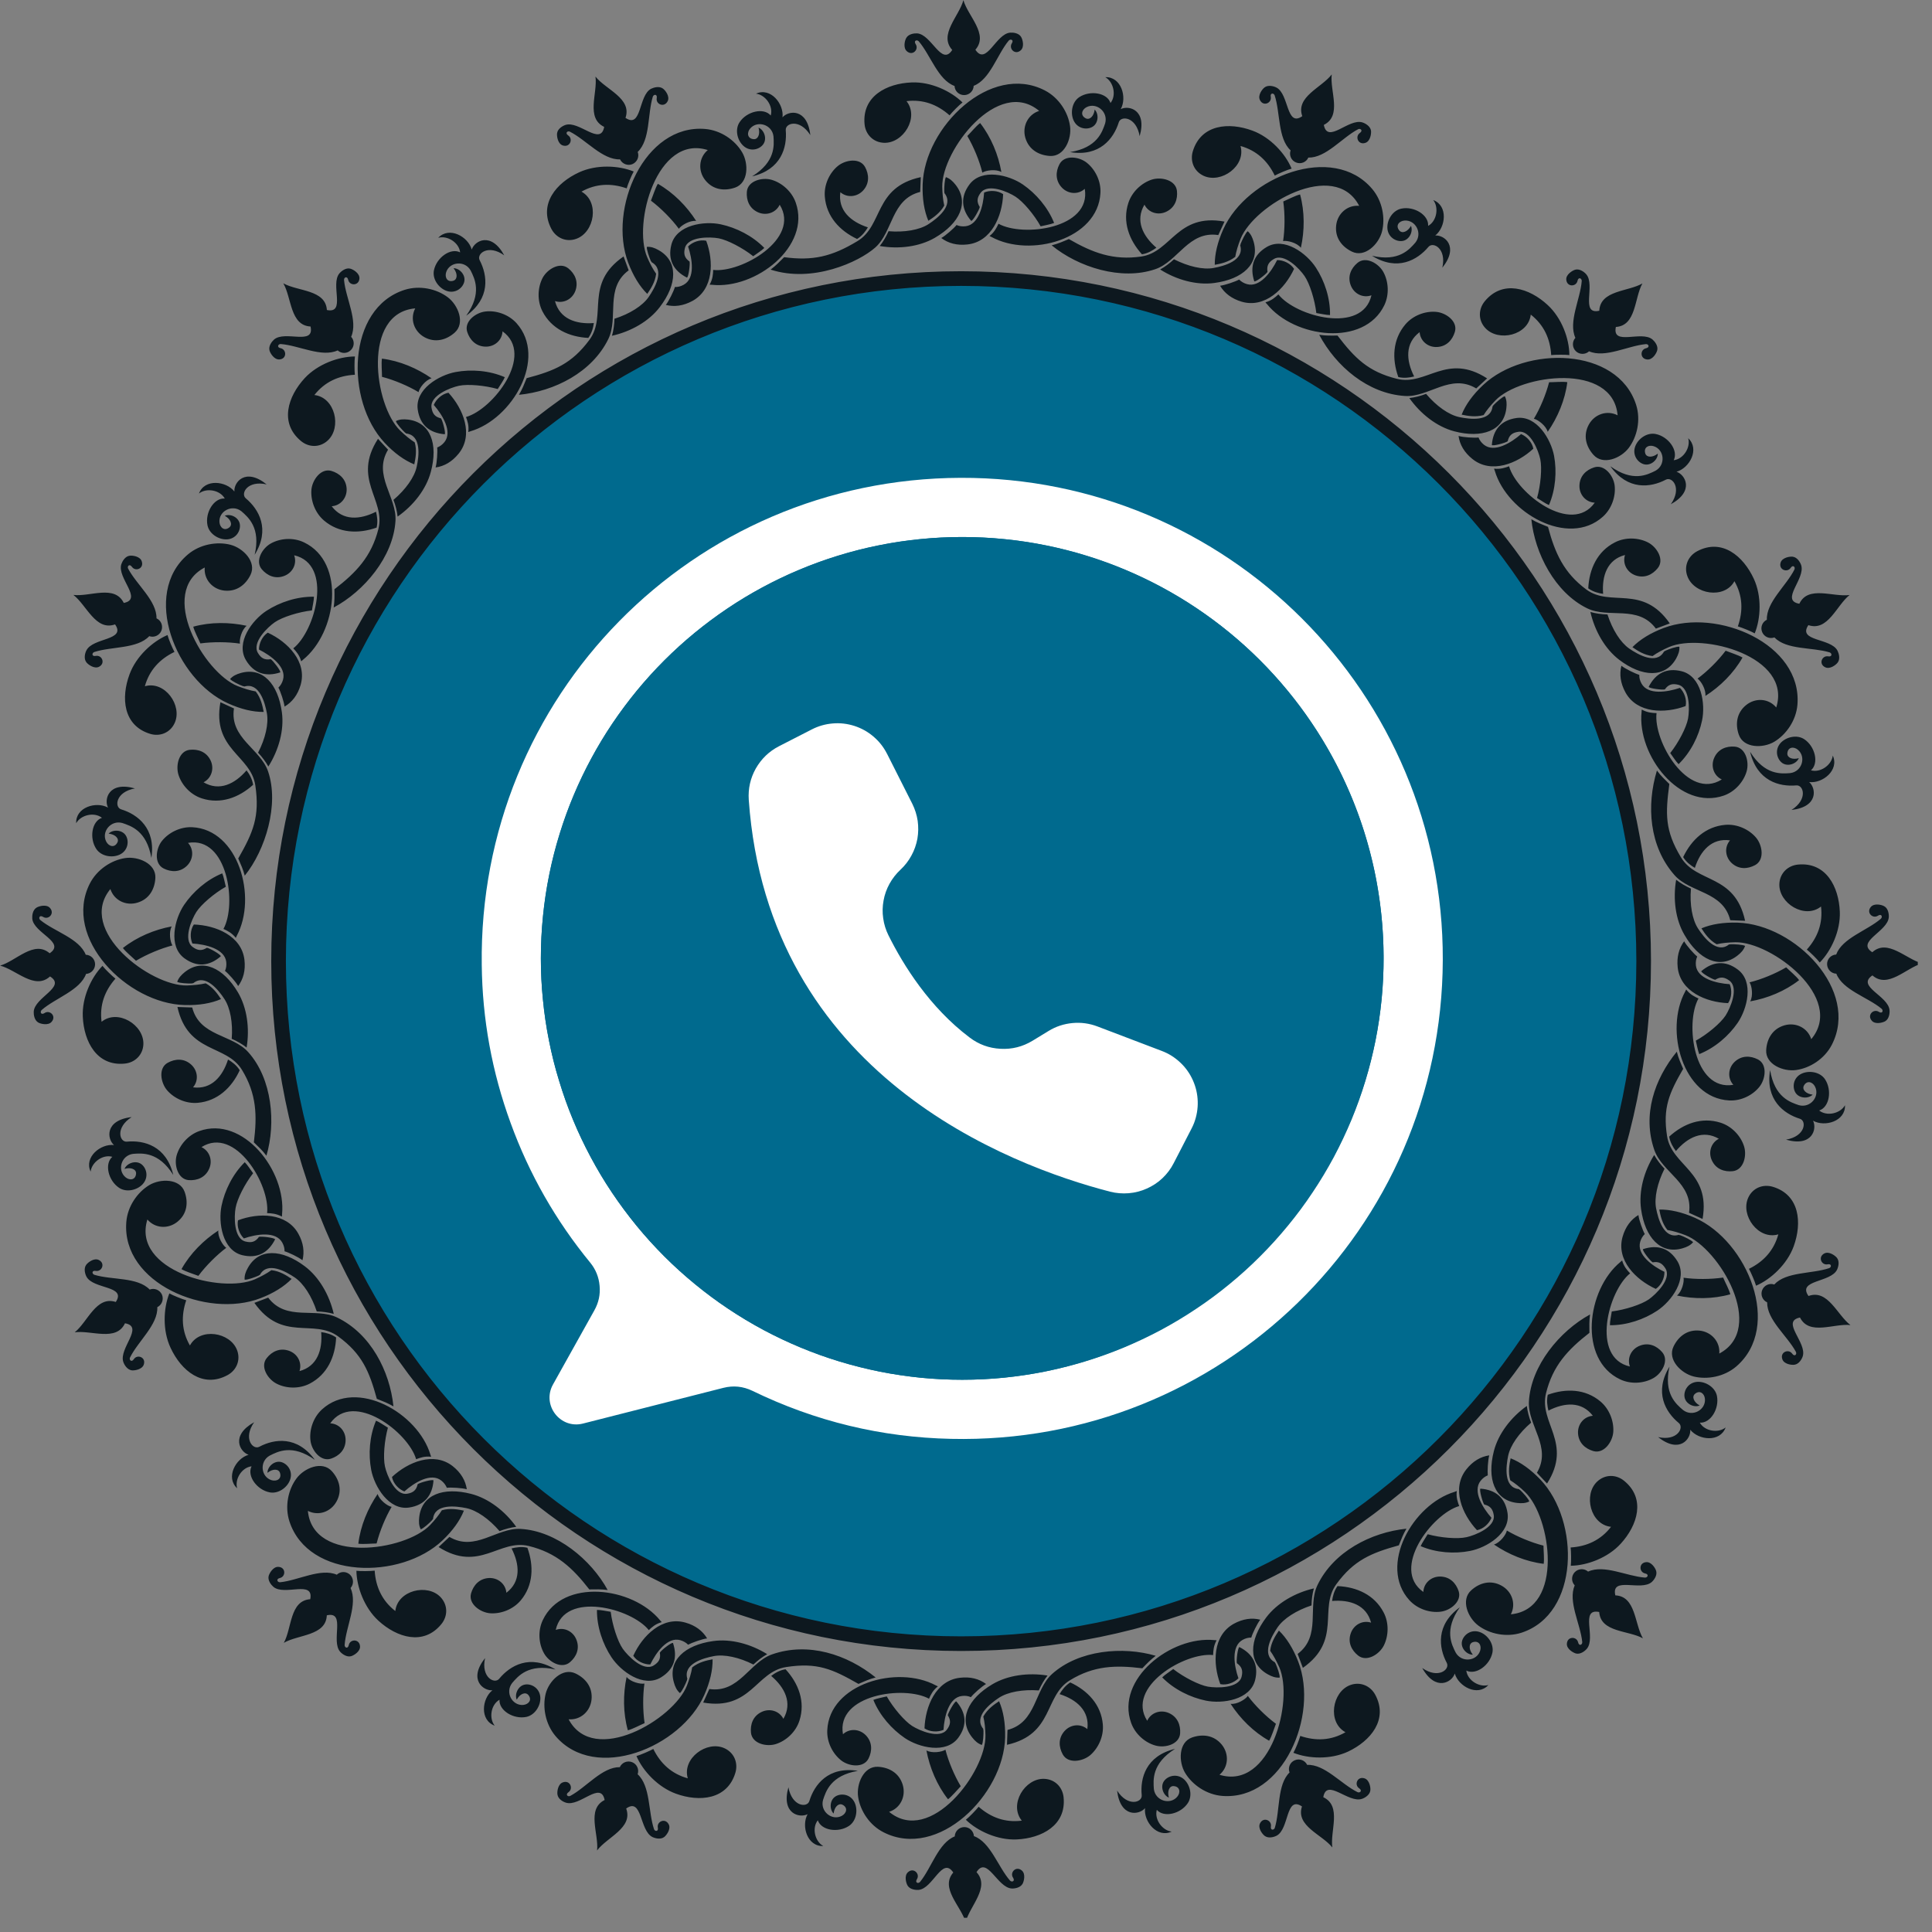 <svg xmlns="http://www.w3.org/2000/svg" xmlns:xlink="http://www.w3.org/1999/xlink" width="136" zoomAndPan="magnify" viewBox="0 0 102 102" height="136" preserveAspectRatio="xMidYMid meet" version="1.0"><rect x="0" y="0" width="102" height="102" fill="#808080" stroke="none"/><defs><clipPath id="6778952444"><path d="M 14.574 14.719 L 86.898 14.719 L 86.898 87.043 L 14.574 87.043 Z M 14.574 14.719 " clip-rule="nonzero"/></clipPath><clipPath id="3116fe81ff"><path d="M 50.734 14.719 C 30.766 14.719 14.574 30.91 14.574 50.883 C 14.574 70.852 30.766 87.043 50.734 87.043 C 70.707 87.043 86.898 70.852 86.898 50.883 C 86.898 30.91 70.707 14.719 50.734 14.719 Z M 50.734 14.719 " clip-rule="nonzero"/></clipPath><clipPath id="ff53c0cf8e"><path d="M 25.242 25.18 L 76.242 25.18 L 76.242 76 L 25.242 76 Z M 25.242 25.18 " clip-rule="nonzero"/></clipPath><clipPath id="7948804780"><path d="M 0 0 L 101.25 0 L 101.25 101.25 L 0 101.25 Z M 0 0 " clip-rule="nonzero"/></clipPath></defs><g clip-path="url(#6778952444)"><g clip-path="url(#3116fe81ff)"><path fill="#006a8e" d="M 14.574 14.719 L 86.898 14.719 L 86.898 87.043 L 14.574 87.043 Z M 14.574 14.719 " fill-opacity="1" fill-rule="nonzero"/></g></g><g clip-path="url(#ff53c0cf8e)"><path fill="#ffffff" d="M 50.715 25.227 C 36.559 25.273 25.246 36.785 25.434 50.938 C 25.465 53.809 25.973 56.59 26.957 59.285 C 27.938 61.984 29.34 64.441 31.16 66.66 C 31.453 67.02 31.617 67.426 31.656 67.887 C 31.699 68.344 31.605 68.777 31.379 69.18 L 29.195 73.094 C 28.59 74.18 29.578 75.465 30.781 75.156 L 38.184 73.273 C 38.719 73.137 39.23 73.191 39.727 73.43 C 43.039 75.039 46.535 75.887 50.219 75.965 C 64.449 76.285 76.129 64.914 76.172 50.68 C 76.219 36.602 64.793 25.18 50.715 25.227 Z M 50.801 72.844 C 50.074 72.844 49.348 72.809 48.621 72.738 C 47.895 72.664 47.176 72.559 46.461 72.418 C 45.746 72.273 45.043 72.098 44.344 71.887 C 43.648 71.676 42.961 71.43 42.289 71.152 C 41.617 70.871 40.957 70.562 40.316 70.219 C 39.672 69.875 39.047 69.5 38.441 69.094 C 37.836 68.691 37.254 68.258 36.688 67.793 C 36.125 67.332 35.586 66.844 35.07 66.328 C 34.555 65.812 34.066 65.273 33.605 64.711 C 33.145 64.148 32.711 63.562 32.305 62.957 C 31.898 62.352 31.527 61.727 31.184 61.086 C 30.84 60.441 30.527 59.785 30.25 59.113 C 29.969 58.438 29.727 57.754 29.516 57.055 C 29.301 56.359 29.125 55.652 28.984 54.938 C 28.84 54.223 28.734 53.504 28.664 52.777 C 28.59 52.055 28.555 51.328 28.555 50.598 C 28.555 38.312 38.516 28.352 50.801 28.352 C 63.039 28.352 72.969 38.234 73.047 50.457 C 73.125 62.719 63.062 72.844 50.801 72.844 Z M 50.801 72.844 " fill-opacity="1" fill-rule="nonzero"/></g><path fill="#006a8e" d="M 73.047 50.598 C 73.047 51.328 73.012 52.055 72.941 52.777 C 72.867 53.504 72.762 54.223 72.621 54.938 C 72.477 55.652 72.301 56.359 72.09 57.055 C 71.879 57.754 71.633 58.438 71.355 59.113 C 71.074 59.785 70.766 60.441 70.422 61.086 C 70.078 61.727 69.703 62.352 69.297 62.957 C 68.895 63.562 68.461 64.148 67.996 64.711 C 67.535 65.273 67.047 65.812 66.531 66.328 C 66.016 66.844 65.477 67.332 64.914 67.793 C 64.352 68.258 63.766 68.691 63.16 69.094 C 62.555 69.5 61.93 69.875 61.289 70.219 C 60.645 70.562 59.988 70.871 59.316 71.152 C 58.641 71.43 57.957 71.676 57.258 71.887 C 56.562 72.098 55.855 72.273 55.141 72.418 C 54.426 72.559 53.707 72.664 52.98 72.738 C 52.258 72.809 51.531 72.844 50.801 72.844 C 50.074 72.844 49.348 72.809 48.621 72.738 C 47.895 72.664 47.176 72.559 46.461 72.418 C 45.746 72.273 45.043 72.098 44.344 71.887 C 43.648 71.676 42.961 71.43 42.289 71.152 C 41.617 70.871 40.957 70.562 40.316 70.219 C 39.672 69.875 39.047 69.5 38.441 69.094 C 37.836 68.691 37.254 68.258 36.688 67.793 C 36.125 67.332 35.586 66.844 35.07 66.328 C 34.555 65.812 34.066 65.273 33.605 64.711 C 33.145 64.148 32.711 63.562 32.305 62.957 C 31.898 62.352 31.527 61.727 31.184 61.086 C 30.84 60.441 30.527 59.785 30.25 59.113 C 29.969 58.438 29.727 57.754 29.516 57.055 C 29.301 56.359 29.125 55.652 28.984 54.938 C 28.84 54.223 28.734 53.504 28.664 52.777 C 28.59 52.055 28.555 51.328 28.555 50.598 C 28.555 49.871 28.59 49.145 28.664 48.418 C 28.734 47.691 28.84 46.973 28.984 46.258 C 29.125 45.543 29.301 44.84 29.516 44.141 C 29.727 43.445 29.969 42.758 30.25 42.086 C 30.527 41.414 30.84 40.754 31.184 40.113 C 31.527 39.469 31.898 38.844 32.305 38.238 C 32.711 37.633 33.145 37.051 33.605 36.484 C 34.066 35.922 34.555 35.383 35.07 34.867 C 35.586 34.352 36.125 33.863 36.688 33.402 C 37.254 32.941 37.836 32.508 38.441 32.102 C 39.047 31.695 39.672 31.324 40.316 30.98 C 40.957 30.637 41.617 30.324 42.289 30.047 C 42.961 29.766 43.648 29.523 44.344 29.312 C 45.043 29.098 45.746 28.922 46.461 28.781 C 47.176 28.637 47.895 28.531 48.621 28.461 C 49.348 28.387 50.074 28.352 50.801 28.352 C 51.531 28.352 52.258 28.387 52.98 28.461 C 53.707 28.531 54.426 28.637 55.141 28.781 C 55.855 28.922 56.562 29.098 57.258 29.312 C 57.957 29.523 58.641 29.766 59.316 30.047 C 59.988 30.324 60.645 30.637 61.289 30.98 C 61.93 31.324 62.555 31.695 63.16 32.102 C 63.766 32.508 64.352 32.941 64.914 33.402 C 65.477 33.863 66.016 34.352 66.531 34.867 C 67.047 35.383 67.535 35.922 67.996 36.484 C 68.461 37.051 68.895 37.633 69.297 38.238 C 69.703 38.844 70.078 39.469 70.422 40.113 C 70.766 40.754 71.074 41.414 71.355 42.086 C 71.633 42.758 71.879 43.445 72.09 44.141 C 72.301 44.84 72.477 45.543 72.621 46.258 C 72.762 46.973 72.867 47.691 72.941 48.418 C 73.012 49.145 73.047 49.871 73.047 50.598 Z M 73.047 50.598 " fill-opacity="1" fill-rule="nonzero"/><path fill="#ffffff" d="M 46.824 39.785 L 46.836 39.805 L 48.164 42.434 C 48.305 42.719 48.402 43.02 48.449 43.336 C 48.492 43.652 48.488 43.965 48.434 44.281 C 48.375 44.594 48.273 44.891 48.117 45.172 C 47.965 45.453 47.773 45.699 47.539 45.918 C 47.309 46.133 47.113 46.383 46.961 46.66 C 46.809 46.938 46.703 47.23 46.648 47.543 C 46.59 47.855 46.582 48.168 46.629 48.484 C 46.672 48.797 46.766 49.098 46.906 49.379 C 47.703 50.98 49.082 53.184 51.188 54.773 C 51.672 55.141 52.215 55.34 52.82 55.371 C 53.426 55.406 53.988 55.262 54.508 54.949 L 55.359 54.43 C 55.75 54.191 56.168 54.055 56.621 54.012 C 57.074 53.969 57.516 54.031 57.938 54.191 L 61.336 55.484 C 61.699 55.621 62.023 55.824 62.309 56.094 C 62.594 56.359 62.816 56.672 62.977 57.031 C 63.137 57.387 63.223 57.762 63.234 58.148 C 63.246 58.539 63.18 58.918 63.043 59.285 C 63.004 59.387 62.957 59.488 62.906 59.586 L 61.965 61.41 C 61.812 61.711 61.613 61.973 61.371 62.203 C 61.129 62.434 60.852 62.613 60.547 62.75 C 60.242 62.887 59.922 62.969 59.59 62.996 C 59.258 63.023 58.926 62.996 58.605 62.914 C 53.27 61.531 40.559 56.734 39.531 42.23 C 39.492 41.641 39.613 41.09 39.902 40.574 C 40.195 40.062 40.602 39.668 41.125 39.398 L 42.855 38.512 C 43.203 38.332 43.574 38.227 43.961 38.195 C 44.352 38.16 44.734 38.207 45.105 38.324 C 45.477 38.445 45.812 38.629 46.109 38.883 C 46.41 39.137 46.648 39.438 46.824 39.785 Z M 46.824 39.785 " fill-opacity="1" fill-rule="nonzero"/><g clip-path="url(#7948804780)"><path fill="#0d181f" d="M 50.742 15.094 C 31.055 15.094 15.094 31.055 15.094 50.742 C 15.094 70.43 31.055 86.391 50.742 86.391 C 70.43 86.391 86.391 70.43 86.391 50.742 C 86.391 31.055 70.43 15.094 50.742 15.094 Z M 87.164 50.742 C 87.164 70.855 70.855 87.164 50.742 87.164 C 30.625 87.164 14.32 70.855 14.32 50.742 C 14.32 30.625 30.625 14.32 50.742 14.32 C 70.855 14.32 87.164 30.625 87.164 50.742 Z M 7.992 45.293 C 8.234 43.73 7.266 42.996 6.398 42.73 C 6.031 42.621 6.098 41.809 7.125 41.625 C 5.727 41.23 5.48 42.211 5.703 42.637 C 5.078 42.293 3.984 42.617 4.023 43.461 C 4.262 43.027 4.969 42.852 5.383 43.176 C 4.84 43.359 4.707 44.262 5.086 44.824 C 5.348 45.211 5.922 45.305 6.316 45.121 C 6.766 44.91 6.828 44.395 6.637 44.102 C 6.438 43.797 5.953 43.785 5.734 44.012 C 6.086 44.047 6.305 44.273 6.199 44.477 C 6.047 44.781 5.742 44.688 5.609 44.434 C 5.34 43.918 5.848 43.285 6.453 43.449 C 6.906 43.602 7.742 43.852 7.992 45.293 Z M 4.543 51.418 C 4.227 52.289 2.93 52.688 2.203 53.32 C 2.094 53.418 2.164 53.609 2.352 53.484 C 2.625 53.297 2.996 53.645 2.723 53.949 C 2.551 54.148 2.172 54.066 2.027 53.988 C 1.812 53.867 1.773 53.566 1.781 53.414 C 1.82 52.645 3.531 52.109 2.641 51.551 C 1.836 52.289 0.859 51.199 0.008 50.98 C 0.855 50.734 1.797 49.617 2.621 50.328 C 3.496 49.742 1.77 49.262 1.703 48.496 C 1.691 48.34 1.723 48.039 1.934 47.914 C 2.074 47.832 2.453 47.734 2.633 47.93 C 2.91 48.23 2.555 48.586 2.273 48.406 C 2.082 48.289 2.016 48.48 2.129 48.574 C 2.875 49.184 4.184 49.543 4.527 50.406 C 4.797 50.414 5.016 50.633 5.02 50.902 C 5.023 51.176 4.812 51.402 4.543 51.418 Z M 11.656 50.488 C 11.047 51.016 10.391 51.07 9.738 50.594 C 8.863 49.953 9.219 48.516 9.719 47.773 C 10.188 47.082 10.91 46.445 11.734 46.109 C 11.816 46.301 11.863 46.598 11.922 46.816 C 11.309 47.16 10.621 47.75 10.363 48.152 C 10.117 48.543 9.652 49.613 10.172 49.996 C 10.438 50.191 10.648 50.211 10.922 50.039 C 11.066 50.055 11.672 50.402 11.656 50.488 Z M 9.926 44.5 C 10.246 44.848 10.211 45.379 9.863 45.715 C 9.5 46.062 9.039 46.051 8.641 45.852 C 8.125 45.594 8.223 44.816 8.543 44.406 C 8.891 43.965 9.504 43.645 10.141 43.672 C 12.59 43.789 13.594 47.367 12.5 49.406 C 12.473 49.457 12.48 49.465 12.449 49.512 C 12.234 49.246 12 49.137 11.797 49.043 C 12.516 47.746 12.016 44.133 9.926 44.5 Z M 5.41 50.992 C 4.809 51.609 4.324 52.672 4.371 53.676 C 4.43 54.996 5.113 56.305 6.594 56.152 C 7.125 56.098 7.551 55.695 7.57 55.125 C 7.602 54.102 6.215 53.254 5.363 53.945 C 5.25 53.07 5.523 52.316 6.094 51.668 C 5.93 51.539 5.543 51.168 5.41 50.992 Z M 9.066 48.91 C 8.16 49.078 7.234 49.461 6.488 50.051 C 6.656 50.27 6.965 50.516 7.18 50.723 C 7.754 50.379 8.5 50.07 9.105 49.914 C 8.984 49.734 8.902 49.203 9.066 48.91 Z M 12.574 52.059 C 12.848 51.688 12.969 51.227 12.906 50.676 C 12.758 49.41 11.395 48.848 10.234 48.809 C 10.039 49.098 10.027 49.508 10.156 49.812 C 10.859 49.855 11.863 50.09 11.945 50.785 C 11.965 50.965 11.941 51.121 11.879 51.258 C 12.055 51.395 12.449 51.832 12.574 52.059 Z M 5.828 46.938 C 6.02 47.531 6.645 47.84 7.254 47.656 C 7.887 47.469 8.172 46.93 8.203 46.352 C 8.242 45.59 7.293 45.199 6.613 45.301 C 5.883 45.41 5.121 45.906 4.742 46.648 C 3.285 49.523 6.723 52.992 9.758 53.062 C 10.5 53.082 11.152 52.973 11.668 52.746 C 11.488 52.477 11.258 52.133 10.859 51.914 C 10.57 51.98 10.234 52.016 9.871 52.027 C 7.949 52.074 4.031 49.117 5.828 46.938 Z M 13.02 55.305 C 13.188 54.293 13.043 53.211 12.566 52.398 C 11.789 51.086 10.688 50.578 9.754 51.324 C 9.562 51.48 9.434 51.621 9.355 51.836 C 9.461 51.906 9.922 51.93 10.133 51.922 C 10.156 51.895 10.184 51.926 10.211 51.902 C 10.848 51.395 11.539 52.27 11.848 52.742 C 12.156 53.211 12.301 54.004 12.234 54.844 C 12.52 54.969 12.797 55.129 13.02 55.305 Z M 9.148 62.031 C 8.781 60.496 7.605 60.188 6.699 60.273 C 6.316 60.312 6.07 59.539 6.949 58.977 C 5.508 59.145 5.656 60.145 6.02 60.453 C 5.316 60.371 4.426 61.09 4.785 61.855 C 4.84 61.363 5.426 60.93 5.93 61.074 C 5.5 61.449 5.719 62.336 6.289 62.711 C 6.676 62.969 7.242 62.836 7.535 62.516 C 7.871 62.145 7.734 61.648 7.445 61.449 C 7.145 61.246 6.691 61.418 6.574 61.711 C 6.914 61.609 7.203 61.734 7.184 61.965 C 7.156 62.305 6.844 62.336 6.625 62.152 C 6.176 61.773 6.402 60.996 7.027 60.918 C 7.5 60.883 8.371 60.797 9.148 62.031 Z M 8.305 69.012 C 8.344 69.938 7.297 70.801 6.867 71.664 C 6.801 71.793 6.941 71.945 7.066 71.758 C 7.25 71.48 7.723 71.66 7.59 72.047 C 7.504 72.297 7.121 72.363 6.961 72.348 C 6.715 72.316 6.562 72.055 6.512 71.91 C 6.258 71.188 7.633 70.039 6.598 69.863 C 6.137 70.848 4.816 70.215 3.945 70.34 C 4.633 69.789 5.078 68.398 6.113 68.738 C 6.695 67.863 4.918 68.078 4.562 67.395 C 4.492 67.258 4.406 66.965 4.555 66.77 C 4.652 66.641 4.965 66.406 5.207 66.516 C 5.578 66.688 5.383 67.152 5.055 67.098 C 4.832 67.059 4.848 67.262 4.988 67.305 C 5.91 67.586 7.258 67.414 7.902 68.082 C 8.156 67.984 8.441 68.105 8.551 68.352 C 8.656 68.605 8.547 68.895 8.305 69.012 Z M 13.402 60.309 C 13.648 60.547 13.855 60.738 14.066 61.016 C 14.574 59.289 14.371 56.957 13.105 55.547 C 12.262 54.605 10.539 54.723 10.148 53.191 L 9.367 53.164 C 9.926 55.648 11.938 55.113 12.777 56.488 C 13.547 57.754 13.582 58.891 13.402 60.309 Z M 14.523 65.434 C 14.16 66.152 13.578 66.457 12.789 66.266 C 11.738 66.008 11.516 64.543 11.695 63.664 C 11.863 62.848 12.289 61.984 12.922 61.359 C 13.07 61.504 13.227 61.762 13.363 61.941 C 12.93 62.492 12.52 63.297 12.438 63.773 C 12.355 64.223 12.336 65.395 12.961 65.547 C 13.281 65.625 13.484 65.566 13.672 65.301 C 13.812 65.262 14.508 65.348 14.523 65.434 Z M 10.637 60.562 C 11.066 60.766 11.238 61.266 11.043 61.707 C 10.84 62.168 10.406 62.336 9.965 62.305 C 9.387 62.262 9.184 61.504 9.324 61.004 C 9.477 60.465 9.918 59.93 10.52 59.715 C 12.828 58.887 15.121 61.812 14.891 64.113 C 14.887 64.168 14.891 64.176 14.883 64.23 C 14.582 64.066 14.324 64.055 14.102 64.047 C 14.27 62.574 12.43 59.426 10.637 60.562 Z M 8.941 68.285 C 8.621 69.086 8.578 70.254 9.008 71.164 C 9.566 72.363 10.699 73.309 12.008 72.602 C 12.477 72.352 12.719 71.816 12.516 71.281 C 12.156 70.324 10.551 70.07 10.027 71.035 C 9.586 70.27 9.555 69.465 9.832 68.648 C 9.633 68.594 9.133 68.395 8.941 68.285 Z M 11.527 64.965 C 10.754 65.469 10.043 66.176 9.582 67.004 C 9.816 67.141 10.195 67.25 10.473 67.359 C 10.871 66.824 11.445 66.254 11.945 65.879 C 11.762 65.758 11.488 65.297 11.527 64.965 Z M 15.969 66.535 C 16.082 66.09 16.02 65.613 15.75 65.133 C 15.129 64.02 13.652 64.016 12.566 64.426 C 12.496 64.766 12.641 65.152 12.875 65.383 C 13.543 65.152 14.562 64.988 14.902 65.602 C 14.988 65.758 15.027 65.91 15.023 66.062 C 15.238 66.121 15.77 66.375 15.969 66.535 Z M 7.781 64.383 C 8.184 64.855 8.879 64.902 9.371 64.5 C 9.883 64.086 9.945 63.48 9.75 62.93 C 9.5 62.215 8.469 62.215 7.883 62.566 C 7.25 62.949 6.73 63.695 6.668 64.527 C 6.418 67.742 10.918 69.633 13.75 68.539 C 14.445 68.273 15.004 67.922 15.395 67.52 C 15.129 67.34 14.781 67.109 14.328 67.059 C 14.09 67.23 13.793 67.391 13.461 67.539 C 11.699 68.316 6.949 67.082 7.781 64.383 Z M 17.621 69.367 C 17.391 68.367 16.844 67.418 16.09 66.852 C 14.875 65.938 13.664 65.887 13.086 66.938 C 12.965 67.152 12.902 67.332 12.914 67.559 C 13.035 67.586 13.473 67.43 13.664 67.34 C 13.676 67.309 13.711 67.328 13.727 67.297 C 14.121 66.582 15.094 67.129 15.562 67.445 C 16.027 67.762 16.461 68.438 16.723 69.238 C 17.031 69.246 17.348 69.289 17.621 69.367 Z M 29.328 88.141 C 27.977 87.316 26.93 87.93 26.352 88.633 C 26.109 88.926 25.383 88.555 25.609 87.539 C 24.707 88.676 25.52 89.277 25.996 89.238 C 25.441 89.68 25.32 90.816 26.117 91.105 C 25.805 90.719 25.914 89.996 26.371 89.738 C 26.336 90.312 27.117 90.781 27.785 90.645 C 28.238 90.551 28.547 90.059 28.527 89.625 C 28.504 89.125 28.051 88.871 27.707 88.938 C 27.352 89.004 27.156 89.445 27.281 89.734 C 27.449 89.422 27.738 89.309 27.891 89.484 C 28.109 89.742 27.91 89.984 27.625 90.012 C 27.043 90.062 26.652 89.352 27.039 88.855 C 27.348 88.496 27.902 87.816 29.328 88.141 Z M 33.664 93.672 C 34.348 94.297 34.219 95.648 34.527 96.566 C 34.57 96.703 34.777 96.711 34.73 96.488 C 34.668 96.164 35.125 95.957 35.309 96.324 C 35.426 96.562 35.199 96.879 35.074 96.98 C 34.883 97.133 34.59 97.055 34.449 96.988 C 33.758 96.656 33.918 94.871 33.059 95.48 C 33.434 96.508 32.051 96.988 31.523 97.695 C 31.621 96.82 30.949 95.52 31.922 95.031 C 31.715 94 30.609 95.406 29.879 95.172 C 29.73 95.129 29.465 94.984 29.43 94.738 C 29.406 94.578 29.461 94.191 29.711 94.102 C 30.094 93.957 30.285 94.426 30.016 94.617 C 29.828 94.75 29.984 94.883 30.113 94.812 C 30.961 94.355 31.797 93.285 32.723 93.297 C 32.832 93.051 33.121 92.934 33.375 93.035 C 33.625 93.133 33.754 93.418 33.664 93.672 Z M 35.531 86.742 C 35.785 87.512 35.586 88.137 34.895 88.559 C 33.965 89.121 32.777 88.242 32.281 87.492 C 31.82 86.797 31.508 85.887 31.516 84.996 C 31.727 84.992 32.016 85.062 32.242 85.094 C 32.328 85.793 32.605 86.652 32.879 87.047 C 33.145 87.422 33.957 88.262 34.508 87.93 C 34.789 87.758 34.891 87.57 34.836 87.254 C 34.906 87.125 35.457 86.695 35.531 86.742 Z M 29.34 86.051 C 29.781 85.891 30.262 86.121 30.434 86.574 C 30.617 87.043 30.43 87.465 30.094 87.754 C 29.656 88.133 28.977 87.746 28.723 87.289 C 28.445 86.801 28.383 86.113 28.656 85.535 C 29.703 83.316 33.391 83.758 34.855 85.551 C 34.891 85.594 34.902 85.594 34.934 85.641 C 34.605 85.734 34.414 85.91 34.254 86.062 C 33.328 84.902 29.801 83.98 29.34 86.051 Z M 33.602 92.711 C 33.941 93.5 34.738 94.355 35.688 94.699 C 36.926 95.148 38.398 95.016 38.824 93.594 C 38.977 93.082 38.77 92.535 38.246 92.297 C 37.316 91.875 36 92.832 36.312 93.887 C 35.461 93.652 34.871 93.109 34.492 92.336 C 34.309 92.438 33.816 92.652 33.602 92.711 Z M 33.082 88.535 C 32.891 89.438 32.891 90.438 33.148 91.352 C 33.414 91.281 33.758 91.09 34.031 90.973 C 33.934 90.309 33.934 89.5 34.023 88.883 C 33.809 88.926 33.289 88.797 33.082 88.535 Z M 37.332 86.5 C 37.098 86.105 36.715 85.812 36.184 85.664 C 34.957 85.316 33.914 86.359 33.434 87.418 C 33.625 87.707 34 87.879 34.332 87.875 C 34.641 87.238 35.242 86.402 35.918 86.594 C 36.09 86.645 36.227 86.727 36.328 86.832 C 36.523 86.727 37.078 86.527 37.332 86.5 Z M 30.02 90.77 C 30.641 90.82 31.164 90.359 31.23 89.73 C 31.297 89.07 30.91 88.602 30.387 88.352 C 29.699 88.023 28.977 88.75 28.809 89.418 C 28.633 90.133 28.793 91.027 29.336 91.664 C 31.434 94.105 35.953 92.262 37.184 89.484 C 37.484 88.809 37.633 88.164 37.621 87.602 C 37.305 87.664 36.898 87.746 36.543 88.031 C 36.496 88.324 36.398 88.645 36.27 88.984 C 35.574 90.777 31.344 93.266 30.02 90.77 Z M 40.504 87.332 C 39.633 86.789 38.578 86.508 37.645 86.641 C 36.137 86.852 35.246 87.676 35.578 88.824 C 35.645 89.062 35.727 89.234 35.895 89.387 C 36 89.316 36.199 88.898 36.273 88.699 C 36.258 88.668 36.297 88.656 36.285 88.625 C 36.059 87.84 37.133 87.539 37.688 87.434 C 38.242 87.328 39.027 87.5 39.777 87.879 C 40 87.664 40.254 87.473 40.504 87.332 Z M 16.621 77.07 C 15.691 75.793 14.488 75.957 13.688 76.383 C 13.348 76.562 12.82 75.941 13.418 75.086 C 12.152 75.793 12.672 76.66 13.125 76.805 C 12.441 77 11.898 78.004 12.52 78.574 C 12.383 78.098 12.758 77.477 13.281 77.414 C 13.027 77.926 13.566 78.66 14.238 78.789 C 14.691 78.879 15.164 78.539 15.312 78.133 C 15.484 77.664 15.164 77.258 14.824 77.184 C 14.469 77.109 14.117 77.441 14.121 77.758 C 14.395 77.535 14.707 77.539 14.781 77.758 C 14.887 78.082 14.605 78.23 14.332 78.145 C 13.773 77.969 13.688 77.16 14.234 76.852 C 14.66 76.637 15.43 76.223 16.621 77.07 Z M 18.508 83.84 C 18.898 84.684 18.262 85.883 18.195 86.844 C 18.184 86.988 18.367 87.074 18.414 86.852 C 18.477 86.527 18.98 86.512 19.008 86.918 C 19.027 87.184 18.695 87.391 18.539 87.438 C 18.305 87.504 18.062 87.32 17.961 87.207 C 17.449 86.633 18.281 85.047 17.254 85.281 C 17.207 86.371 15.746 86.289 14.984 86.734 C 15.414 85.965 15.289 84.508 16.379 84.43 C 16.582 83.398 15.02 84.273 14.434 83.777 C 14.316 83.676 14.125 83.441 14.184 83.203 C 14.227 83.047 14.426 82.711 14.691 82.723 C 15.098 82.734 15.098 83.242 14.773 83.312 C 14.555 83.363 14.645 83.547 14.789 83.535 C 15.75 83.438 16.93 82.77 17.781 83.137 C 17.977 82.949 18.285 82.949 18.484 83.141 C 18.676 83.332 18.688 83.641 18.508 83.84 Z M 19.895 73.852 C 20.211 73.977 20.473 74.074 20.773 74.25 C 20.578 72.379 19.566 70.406 17.793 69.555 C 16.652 69.008 15.109 69.773 14.16 68.508 L 13.43 68.785 C 14.895 70.867 16.551 69.602 17.852 70.555 C 19.113 71.477 19.496 72.395 19.895 73.852 Z M 23.727 81.141 L 23.156 81.676 C 25.305 83.039 26.352 81.238 27.918 81.621 C 29.375 81.977 30.227 82.773 31.113 83.914 C 31.457 83.91 31.734 83.898 32.082 83.945 C 31.211 82.348 29.383 80.824 27.484 80.719 C 26.223 80.648 25.086 81.945 23.727 81.141 Z M 22.887 78.16 C 22.828 78.965 22.402 79.469 21.602 79.59 C 20.531 79.754 19.77 78.488 19.598 77.605 C 19.441 76.785 19.504 75.824 19.852 75.004 C 20.043 75.082 20.285 75.258 20.48 75.375 C 20.293 76.051 20.219 76.953 20.324 77.422 C 20.422 77.871 20.852 78.957 21.488 78.863 C 21.812 78.812 21.98 78.676 22.051 78.359 C 22.164 78.273 22.836 78.086 22.887 78.16 Z M 17.434 75.145 C 17.906 75.164 18.258 75.562 18.246 76.047 C 18.234 76.551 17.898 76.867 17.48 77.008 C 16.93 77.191 16.449 76.57 16.391 76.055 C 16.324 75.496 16.531 74.836 17.004 74.406 C 18.82 72.758 22.055 74.582 22.723 76.797 C 22.738 76.852 22.746 76.855 22.762 76.91 C 22.422 76.871 22.176 76.961 21.969 77.039 C 21.559 75.613 18.656 73.406 17.434 75.145 Z M 18.816 82.93 C 18.832 83.789 19.234 84.883 19.98 85.566 C 20.953 86.457 22.363 86.898 23.301 85.746 C 23.641 85.332 23.656 84.75 23.266 84.328 C 22.57 83.582 20.988 83.961 20.871 85.055 C 20.176 84.516 19.836 83.785 19.781 82.922 C 19.574 82.949 19.039 82.957 18.816 82.93 Z M 19.938 78.875 C 19.418 79.633 19.031 80.559 18.918 81.5 C 19.191 81.535 19.582 81.492 19.883 81.488 C 20.047 80.84 20.355 80.094 20.676 79.555 C 20.461 79.516 20.031 79.195 19.938 78.875 Z M 24.645 78.625 C 24.578 78.172 24.34 77.754 23.906 77.41 C 22.906 76.621 21.543 77.184 20.695 77.977 C 20.758 78.316 21.039 78.617 21.348 78.742 C 21.875 78.273 22.75 77.73 23.301 78.168 C 23.441 78.281 23.535 78.41 23.59 78.547 C 23.812 78.52 24.398 78.555 24.645 78.625 Z M 16.254 79.766 C 16.809 80.051 17.469 79.824 17.77 79.266 C 18.086 78.688 17.91 78.102 17.52 77.672 C 17.012 77.105 16.062 77.5 15.656 78.051 C 15.215 78.641 15.023 79.531 15.281 80.324 C 16.281 83.387 21.16 83.418 23.363 81.324 C 23.902 80.812 24.285 80.277 24.492 79.754 C 24.172 79.688 23.766 79.609 23.328 79.734 C 23.172 79.984 22.961 80.25 22.711 80.512 C 21.379 81.902 16.52 82.574 16.254 79.766 Z M 27.254 80.609 C 26.656 79.773 25.793 79.109 24.879 78.871 C 23.406 78.492 22.266 78.906 22.133 80.098 C 22.105 80.344 22.113 80.535 22.211 80.738 C 22.332 80.715 22.68 80.406 22.82 80.25 C 22.82 80.215 22.859 80.219 22.863 80.184 C 22.953 79.375 24.062 79.508 24.613 79.621 C 25.168 79.734 25.824 80.195 26.375 80.836 C 26.664 80.723 26.973 80.641 27.254 80.609 Z M 26.734 84.09 C 26.695 83.621 26.285 83.285 25.805 83.312 C 25.301 83.344 24.996 83.691 24.871 84.117 C 24.711 84.676 25.352 85.129 25.871 85.172 C 26.43 85.215 27.082 84.98 27.492 84.492 C 28.156 83.699 28.191 82.676 27.844 81.715 C 27.539 81.641 27.238 81.691 27.008 81.75 C 27.441 82.598 27.508 83.504 26.734 84.09 Z M 41.359 90.746 C 41.145 90.328 40.637 90.172 40.199 90.387 C 39.75 90.605 39.602 91.047 39.648 91.484 C 39.715 92.062 40.477 92.238 40.973 92.074 C 41.508 91.902 42.02 91.438 42.211 90.828 C 42.523 89.84 42.164 88.883 41.473 88.129 C 41.16 88.176 40.902 88.336 40.715 88.48 C 41.438 89.094 41.848 89.91 41.359 90.746 Z M 15.812 72.387 C 15.957 71.934 15.707 71.469 15.25 71.312 C 14.773 71.148 14.355 71.352 14.082 71.699 C 13.719 72.152 14.137 72.816 14.602 73.051 C 15.102 73.309 15.793 73.34 16.355 73.047 C 17.277 72.566 17.699 71.637 17.746 70.613 C 17.488 70.43 17.195 70.359 16.957 70.328 C 17.035 71.273 16.75 72.137 15.812 72.387 Z M 45.293 93.492 C 43.73 93.246 42.996 94.215 42.73 95.086 C 42.621 95.453 41.812 95.387 41.625 94.359 C 41.23 95.758 42.211 96 42.637 95.781 C 42.293 96.402 42.617 97.496 43.465 97.461 C 43.027 97.223 42.852 96.516 43.176 96.102 C 43.359 96.645 44.262 96.777 44.828 96.395 C 45.211 96.137 45.305 95.562 45.121 95.168 C 44.91 94.715 44.395 94.656 44.102 94.848 C 43.797 95.047 43.785 95.527 44.012 95.746 C 44.047 95.395 44.273 95.18 44.48 95.281 C 44.785 95.438 44.691 95.738 44.438 95.871 C 43.918 96.141 43.285 95.633 43.453 95.027 C 43.602 94.578 43.852 93.738 45.293 93.492 Z M 51.418 96.938 C 52.289 97.254 52.688 98.555 53.32 99.281 C 53.418 99.391 53.609 99.32 53.484 99.133 C 53.297 98.855 53.645 98.488 53.953 98.758 C 54.152 98.934 54.066 99.312 53.988 99.453 C 53.867 99.668 53.566 99.711 53.414 99.703 C 52.648 99.66 52.113 97.953 51.555 98.84 C 52.289 99.645 51.199 100.621 50.98 101.477 C 50.738 100.629 49.617 99.688 50.328 98.859 C 49.742 97.988 49.262 99.711 48.496 99.777 C 48.344 99.789 48.039 99.758 47.914 99.547 C 47.832 99.406 47.734 99.031 47.93 98.848 C 48.23 98.57 48.586 98.93 48.41 99.211 C 48.289 99.402 48.484 99.465 48.574 99.355 C 49.184 98.605 49.543 97.297 50.406 96.953 C 50.414 96.684 50.633 96.465 50.906 96.461 C 51.176 96.457 51.402 96.668 51.418 96.938 Z M 45.324 88.902 C 45.637 88.766 45.891 88.648 46.23 88.562 C 44.727 87.348 42.672 86.672 40.758 87.344 C 39.562 87.766 39.016 89.398 37.449 89.172 L 37.125 89.887 C 39.637 90.324 39.91 88.258 41.504 88.012 C 43.152 87.758 43.945 88.117 45.324 88.902 Z M 50.488 89.824 C 51.016 90.434 51.074 91.09 50.594 91.742 C 49.953 92.617 48.52 92.266 47.773 91.762 C 47.082 91.293 46.445 90.574 46.109 89.746 C 46.301 89.668 46.598 89.617 46.816 89.562 C 47.164 90.172 47.75 90.859 48.156 91.121 C 48.543 91.367 49.617 91.832 49.996 91.309 C 50.191 91.047 50.211 90.832 50.039 90.559 C 50.059 90.418 50.402 89.809 50.488 89.824 Z M 44.504 91.559 C 44.852 91.238 45.379 91.27 45.715 91.617 C 46.062 91.98 46.051 92.445 45.855 92.84 C 45.594 93.359 44.816 93.262 44.406 92.938 C 43.965 92.59 43.645 91.98 43.676 91.344 C 43.789 88.895 47.367 87.887 49.406 88.98 C 49.457 89.008 49.465 89.004 49.516 89.031 C 49.246 89.246 49.137 89.48 49.047 89.684 C 47.746 88.969 44.133 89.465 44.504 91.559 Z M 50.992 96.074 C 51.609 96.672 52.672 97.16 53.68 97.113 C 54.996 97.051 56.305 96.367 56.152 94.887 C 56.098 94.355 55.699 93.934 55.125 93.914 C 54.105 93.879 53.254 95.266 53.945 96.121 C 53.074 96.234 52.316 95.957 51.668 95.387 C 51.539 95.551 51.168 95.938 50.992 96.074 Z M 48.91 92.414 C 49.082 93.32 49.465 94.25 50.051 94.992 C 50.27 94.824 50.516 94.52 50.723 94.305 C 50.379 93.73 50.07 92.984 49.914 92.375 C 49.734 92.5 49.203 92.578 48.91 92.414 Z M 52.059 88.906 C 51.691 88.633 51.227 88.512 50.676 88.578 C 49.41 88.723 48.848 90.09 48.809 91.25 C 49.098 91.441 49.508 91.457 49.812 91.328 C 49.855 90.621 50.09 89.621 50.785 89.539 C 50.965 89.516 51.121 89.539 51.258 89.602 C 51.395 89.426 51.832 89.035 52.059 88.906 Z M 46.941 95.656 C 47.535 95.465 47.84 94.84 47.66 94.23 C 47.469 93.598 46.934 93.309 46.352 93.277 C 45.594 93.238 45.203 94.191 45.305 94.867 C 45.414 95.598 45.906 96.363 46.652 96.738 C 49.523 98.195 52.992 94.762 53.066 91.723 C 53.082 90.98 52.973 90.332 52.746 89.816 C 52.48 89.992 52.137 90.227 51.914 90.625 C 51.984 90.914 52.02 91.246 52.027 91.609 C 52.074 93.535 49.117 97.453 46.941 95.656 Z M 55.305 88.461 C 54.293 88.297 53.211 88.438 52.398 88.918 C 51.09 89.691 50.578 90.793 51.328 91.73 C 51.48 91.922 51.625 92.051 51.836 92.125 C 51.906 92.023 51.93 91.559 51.922 91.348 C 51.895 91.324 51.926 91.297 51.906 91.27 C 51.395 90.633 52.27 89.945 52.742 89.633 C 53.215 89.324 54.004 89.184 54.844 89.246 C 54.969 88.961 55.129 88.684 55.305 88.461 Z M 62.035 92.332 C 60.496 92.703 60.188 93.879 60.277 94.781 C 60.312 95.164 59.539 95.414 58.977 94.535 C 59.148 95.977 60.145 95.828 60.453 95.461 C 60.371 96.168 61.09 97.055 61.859 96.699 C 61.363 96.645 60.934 96.055 61.074 95.551 C 61.449 95.98 62.336 95.762 62.711 95.195 C 62.969 94.805 62.836 94.242 62.516 93.945 C 62.148 93.609 61.648 93.75 61.449 94.039 C 61.246 94.336 61.418 94.789 61.711 94.906 C 61.613 94.566 61.734 94.281 61.965 94.297 C 62.305 94.324 62.336 94.641 62.152 94.859 C 61.777 95.305 60.996 95.078 60.918 94.453 C 60.887 93.98 60.797 93.109 62.035 92.332 Z M 69.012 93.176 C 69.938 93.137 70.801 94.184 71.664 94.613 C 71.797 94.68 71.945 94.539 71.758 94.414 C 71.48 94.23 71.66 93.758 72.047 93.891 C 72.297 93.977 72.367 94.359 72.348 94.523 C 72.32 94.766 72.059 94.918 71.91 94.969 C 71.188 95.223 70.039 93.848 69.863 94.883 C 70.852 95.348 70.215 96.664 70.34 97.535 C 69.793 96.848 68.398 96.406 68.738 95.371 C 67.863 94.785 68.078 96.562 67.395 96.918 C 67.258 96.988 66.969 97.074 66.77 96.926 C 66.641 96.828 66.406 96.52 66.516 96.277 C 66.688 95.902 67.152 96.098 67.098 96.426 C 67.059 96.648 67.266 96.633 67.305 96.496 C 67.586 95.57 67.418 94.227 68.082 93.578 C 67.984 93.328 68.105 93.039 68.355 92.934 C 68.605 92.824 68.895 92.934 69.012 93.176 Z M 60.309 88.078 C 60.547 87.832 60.738 87.629 61.016 87.418 C 59.289 86.906 56.957 87.109 55.547 88.375 C 54.605 89.223 54.723 90.941 53.191 91.332 L 53.164 92.117 C 55.648 91.559 55.113 89.543 56.492 88.707 C 57.754 87.938 58.891 87.902 60.309 88.078 Z M 65.434 86.957 C 66.156 87.32 66.457 87.906 66.266 88.691 C 66.008 89.746 64.547 89.965 63.664 89.785 C 62.848 89.617 61.984 89.195 61.359 88.559 C 61.504 88.41 61.762 88.254 61.941 88.117 C 62.496 88.551 63.301 88.961 63.773 89.047 C 64.227 89.125 65.395 89.145 65.551 88.52 C 65.629 88.199 65.566 87.996 65.301 87.809 C 65.262 87.672 65.348 86.977 65.434 86.957 Z M 60.566 90.848 C 60.766 90.418 61.266 90.246 61.707 90.438 C 62.168 90.641 62.336 91.074 62.305 91.516 C 62.262 92.094 61.508 92.301 61.004 92.156 C 60.465 92.008 59.934 91.562 59.719 90.961 C 58.891 88.656 61.812 86.359 64.113 86.59 C 64.172 86.598 64.176 86.59 64.23 86.598 C 64.066 86.898 64.055 87.156 64.047 87.379 C 62.574 87.215 59.426 89.055 60.566 90.848 Z M 68.285 92.539 C 69.086 92.859 70.254 92.902 71.168 92.477 C 72.363 91.914 73.309 90.781 72.605 89.473 C 72.352 89.004 71.816 88.766 71.281 88.965 C 70.324 89.324 70.07 90.93 71.035 91.453 C 70.27 91.895 69.469 91.926 68.648 91.648 C 68.594 91.848 68.398 92.348 68.285 92.539 Z M 64.969 89.953 C 65.469 90.727 66.176 91.438 67.004 91.902 C 67.145 91.664 67.254 91.285 67.363 91.008 C 66.824 90.609 66.254 90.039 65.879 89.535 C 65.758 89.719 65.301 89.996 64.969 89.953 Z M 66.535 85.512 C 66.09 85.398 65.617 85.465 65.133 85.73 C 64.02 86.352 64.02 87.828 64.426 88.914 C 64.766 88.984 65.152 88.84 65.383 88.605 C 65.152 87.938 64.988 86.922 65.602 86.578 C 65.758 86.492 65.91 86.453 66.062 86.457 C 66.121 86.242 66.375 85.715 66.535 85.512 Z M 64.383 93.699 C 64.859 93.301 64.902 92.602 64.504 92.109 C 64.086 91.598 63.48 91.539 62.934 91.73 C 62.215 91.984 62.215 93.012 62.57 93.602 C 62.949 94.23 63.695 94.75 64.531 94.816 C 67.742 95.062 69.633 90.562 68.543 87.73 C 68.273 87.035 67.926 86.477 67.52 86.086 C 67.34 86.355 67.109 86.699 67.059 87.152 C 67.23 87.395 67.391 87.688 67.539 88.02 C 68.316 89.781 67.082 94.531 64.383 93.699 Z M 69.367 83.859 C 68.367 84.09 67.422 84.637 66.852 85.391 C 65.938 86.605 65.891 87.82 66.938 88.398 C 67.152 88.516 67.332 88.582 67.559 88.57 C 67.586 88.449 67.43 88.012 67.34 87.816 C 67.309 87.809 67.328 87.77 67.297 87.754 C 66.582 87.359 67.129 86.387 67.445 85.922 C 67.762 85.453 68.441 85.02 69.242 84.758 C 69.246 84.449 69.289 84.133 69.367 83.859 Z M 88.141 72.152 C 87.316 73.504 87.93 74.551 88.633 75.129 C 88.926 75.371 88.555 76.098 87.539 75.871 C 88.68 76.773 89.277 75.961 89.238 75.484 C 89.68 76.039 90.816 76.16 91.105 75.363 C 90.719 75.676 89.996 75.566 89.742 75.109 C 90.312 75.148 90.781 74.363 90.645 73.695 C 90.551 73.242 90.059 72.938 89.625 72.953 C 89.125 72.977 88.871 73.43 88.938 73.773 C 89.004 74.129 89.445 74.328 89.734 74.203 C 89.422 74.031 89.309 73.742 89.484 73.59 C 89.742 73.371 89.988 73.57 90.012 73.855 C 90.062 74.438 89.352 74.828 88.855 74.441 C 88.496 74.133 87.816 73.578 88.141 72.152 Z M 93.672 67.816 C 94.297 67.133 95.648 67.262 96.566 66.953 C 96.703 66.91 96.711 66.703 96.488 66.75 C 96.164 66.812 95.957 66.355 96.324 66.172 C 96.562 66.055 96.879 66.281 96.98 66.406 C 97.133 66.598 97.055 66.891 96.988 67.031 C 96.656 67.723 94.871 67.562 95.48 68.422 C 96.508 68.047 96.992 69.43 97.695 69.957 C 96.82 69.859 95.523 70.531 95.031 69.559 C 94 69.766 95.406 70.871 95.176 71.605 C 95.129 71.75 94.984 72.016 94.738 72.051 C 94.578 72.074 94.195 72.02 94.102 71.77 C 93.957 71.387 94.426 71.195 94.617 71.465 C 94.75 71.652 94.883 71.496 94.812 71.367 C 94.355 70.52 93.285 69.684 93.297 68.758 C 93.051 68.648 92.934 68.359 93.035 68.109 C 93.137 67.855 93.418 67.727 93.672 67.816 Z M 86.742 65.949 C 87.512 65.695 88.137 65.895 88.559 66.586 C 89.121 67.516 88.242 68.703 87.492 69.199 C 86.797 69.66 85.887 69.973 84.996 69.965 C 84.992 69.754 85.062 69.465 85.094 69.238 C 85.793 69.152 86.652 68.875 87.047 68.602 C 87.422 68.336 88.266 67.523 87.93 66.973 C 87.758 66.691 87.57 66.59 87.254 66.645 C 87.125 66.574 86.695 66.023 86.742 65.949 Z M 86.051 72.145 C 85.891 71.699 86.121 71.223 86.574 71.047 C 87.043 70.863 87.465 71.051 87.754 71.387 C 88.133 71.824 87.746 72.504 87.289 72.758 C 86.801 73.035 86.113 73.098 85.535 72.824 C 83.316 71.777 83.762 68.09 85.551 66.625 C 85.594 66.59 85.594 66.578 85.641 66.547 C 85.734 66.875 85.91 67.066 86.062 67.227 C 84.902 68.152 83.98 71.68 86.051 72.145 Z M 92.711 67.879 C 93.5 67.539 94.355 66.742 94.699 65.797 C 95.148 64.555 95.016 63.082 93.594 62.656 C 93.078 62.504 92.535 62.711 92.297 63.234 C 91.875 64.164 92.832 65.48 93.887 65.168 C 93.652 66.02 93.109 66.609 92.336 66.988 C 92.438 67.172 92.652 67.664 92.711 67.879 Z M 88.535 68.398 C 89.438 68.59 90.438 68.59 91.352 68.332 C 91.281 68.066 91.09 67.723 90.973 67.449 C 90.309 67.547 89.5 67.547 88.883 67.457 C 88.926 67.672 88.797 68.191 88.535 68.398 Z M 86.5 64.148 C 86.105 64.383 85.816 64.766 85.664 65.297 C 85.316 66.523 86.359 67.566 87.418 68.047 C 87.707 67.855 87.879 67.48 87.875 67.148 C 87.238 66.84 86.402 66.238 86.594 65.562 C 86.645 65.391 86.727 65.254 86.836 65.152 C 86.727 64.957 86.527 64.402 86.5 64.148 Z M 90.77 71.461 C 90.82 70.84 90.359 70.316 89.73 70.25 C 89.07 70.184 88.602 70.57 88.352 71.094 C 88.023 71.781 88.75 72.504 89.418 72.672 C 90.133 72.848 91.027 72.688 91.664 72.145 C 94.109 70.047 92.266 65.527 89.488 64.297 C 88.809 63.996 88.164 63.848 87.602 63.859 C 87.664 64.176 87.746 64.582 88.031 64.938 C 88.324 64.984 88.645 65.082 88.984 65.211 C 90.777 65.906 93.266 70.137 90.77 71.461 Z M 87.332 60.977 C 86.789 61.848 86.508 62.902 86.641 63.84 C 86.852 65.344 87.676 66.238 88.824 65.906 C 89.062 65.836 89.234 65.754 89.387 65.586 C 89.316 65.48 88.898 65.281 88.699 65.211 C 88.668 65.227 88.656 65.184 88.625 65.195 C 87.84 65.422 87.539 64.348 87.434 63.793 C 87.328 63.242 87.5 62.453 87.879 61.703 C 87.664 61.48 87.473 61.227 87.332 60.977 Z M 77.07 84.859 C 75.793 85.789 75.957 86.992 76.383 87.793 C 76.562 88.133 75.941 88.66 75.086 88.062 C 75.797 89.328 76.66 88.812 76.805 88.355 C 77.004 89.039 78.008 89.586 78.578 88.961 C 78.102 89.098 77.477 88.723 77.414 88.199 C 77.926 88.453 78.66 87.914 78.793 87.246 C 78.879 86.789 78.543 86.316 78.133 86.168 C 77.664 85.996 77.258 86.316 77.184 86.66 C 77.109 87.016 77.441 87.363 77.758 87.359 C 77.535 87.086 77.539 86.773 77.758 86.699 C 78.082 86.598 78.23 86.875 78.145 87.148 C 77.969 87.707 77.16 87.793 76.852 87.246 C 76.641 86.824 76.227 86.051 77.07 84.859 Z M 83.844 82.973 C 84.684 82.582 85.883 83.219 86.844 83.289 C 86.988 83.297 87.074 83.113 86.855 83.07 C 86.527 83.004 86.512 82.5 86.918 82.473 C 87.184 82.457 87.395 82.785 87.438 82.941 C 87.504 83.176 87.32 83.418 87.207 83.52 C 86.633 84.031 85.047 83.199 85.281 84.227 C 86.371 84.277 86.289 85.734 86.738 86.496 C 85.965 86.066 84.508 86.191 84.43 85.105 C 83.398 84.898 84.273 86.461 83.777 87.047 C 83.68 87.164 83.441 87.355 83.203 87.297 C 83.047 87.254 82.711 87.055 82.723 86.789 C 82.738 86.383 83.242 86.383 83.316 86.707 C 83.367 86.93 83.547 86.836 83.535 86.691 C 83.438 85.73 82.77 84.551 83.137 83.699 C 82.949 83.504 82.953 83.195 83.141 83 C 83.332 82.805 83.641 82.793 83.844 82.973 Z M 73.852 81.586 C 73.98 81.27 74.074 81.008 74.254 80.707 C 72.379 80.902 70.406 81.918 69.555 83.688 C 69.008 84.828 69.773 86.371 68.508 87.32 L 68.785 88.055 C 70.867 86.586 69.602 84.934 70.555 83.633 C 71.477 82.371 72.395 81.988 73.852 81.586 Z M 81.141 77.754 L 81.676 78.324 C 83.039 76.176 81.238 75.129 81.621 73.562 C 81.977 72.105 82.773 71.254 83.914 70.367 C 83.91 70.023 83.898 69.746 83.945 69.398 C 82.348 70.27 80.824 72.098 80.719 73.996 C 80.648 75.262 81.949 76.395 81.141 77.754 Z M 78.16 78.594 C 78.965 78.652 79.469 79.078 79.59 79.879 C 79.754 80.949 78.488 81.711 77.605 81.883 C 76.785 82.043 75.824 81.98 75.004 81.629 C 75.086 81.438 75.262 81.195 75.375 81 C 76.051 81.188 76.953 81.262 77.422 81.156 C 77.871 81.059 78.961 80.629 78.863 79.992 C 78.812 79.668 78.676 79.504 78.359 79.43 C 78.273 79.316 78.086 78.645 78.16 78.594 Z M 75.145 84.047 C 75.168 83.574 75.562 83.223 76.047 83.234 C 76.551 83.246 76.867 83.582 77.008 84 C 77.191 84.551 76.57 85.031 76.055 85.09 C 75.496 85.16 74.836 84.953 74.406 84.48 C 72.758 82.664 74.582 79.426 76.797 78.762 C 76.852 78.742 76.855 78.734 76.91 78.719 C 76.871 79.062 76.961 79.305 77.039 79.512 C 75.613 79.922 73.406 82.828 75.145 84.047 Z M 82.93 82.664 C 83.789 82.652 84.887 82.246 85.566 81.5 C 86.457 80.527 86.898 79.117 85.746 78.18 C 85.332 77.84 84.75 77.824 84.328 78.215 C 83.582 78.91 83.961 80.492 85.055 80.609 C 84.516 81.305 83.785 81.645 82.922 81.699 C 82.949 81.906 82.957 82.441 82.93 82.664 Z M 78.875 81.543 C 79.633 82.062 80.559 82.449 81.5 82.562 C 81.535 82.289 81.492 81.898 81.488 81.602 C 80.84 81.438 80.094 81.125 79.555 80.805 C 79.516 81.02 79.195 81.449 78.875 81.543 Z M 78.625 76.836 C 78.172 76.902 77.754 77.145 77.414 77.578 C 76.621 78.574 77.184 79.941 77.977 80.785 C 78.316 80.723 78.617 80.441 78.742 80.133 C 78.277 79.605 77.734 78.73 78.168 78.18 C 78.281 78.039 78.41 77.945 78.547 77.891 C 78.523 77.668 78.555 77.082 78.625 76.836 Z M 79.766 85.227 C 80.051 84.672 79.824 84.012 79.266 83.711 C 78.688 83.395 78.102 83.57 77.672 83.961 C 77.105 84.469 77.5 85.418 78.051 85.824 C 78.645 86.266 79.531 86.457 80.328 86.199 C 83.387 85.199 83.418 80.32 81.328 78.117 C 80.812 77.578 80.277 77.195 79.754 76.992 C 79.688 77.309 79.609 77.715 79.734 78.152 C 79.988 78.309 80.25 78.52 80.512 78.77 C 81.902 80.102 82.578 84.961 79.766 85.227 Z M 80.609 74.227 C 79.773 74.824 79.109 75.688 78.871 76.602 C 78.492 78.074 78.91 79.215 80.098 79.348 C 80.344 79.375 80.535 79.367 80.738 79.27 C 80.715 79.148 80.406 78.805 80.25 78.66 C 80.215 78.664 80.223 78.621 80.184 78.617 C 79.375 78.527 79.508 77.422 79.621 76.867 C 79.734 76.316 80.195 75.656 80.836 75.109 C 80.723 74.82 80.641 74.508 80.609 74.227 Z M 84.094 74.746 C 83.621 74.785 83.285 75.195 83.312 75.676 C 83.344 76.18 83.695 76.484 84.117 76.609 C 84.676 76.77 85.129 76.133 85.172 75.613 C 85.215 75.051 84.98 74.398 84.492 73.988 C 83.699 73.324 82.676 73.289 81.715 73.637 C 81.645 73.941 81.691 74.242 81.75 74.473 C 82.598 74.039 83.504 73.973 84.094 74.746 Z M 90.746 60.121 C 90.328 60.336 90.172 60.848 90.387 61.281 C 90.605 61.734 91.047 61.879 91.484 61.832 C 92.062 61.766 92.238 61.004 92.074 60.508 C 91.902 59.973 91.438 59.461 90.828 59.27 C 89.84 58.961 88.883 59.316 88.125 60.008 C 88.176 60.32 88.336 60.578 88.48 60.77 C 89.094 60.043 89.91 59.633 90.746 60.121 Z M 72.387 85.668 C 71.938 85.523 71.469 85.777 71.312 86.234 C 71.148 86.711 71.352 87.125 71.699 87.402 C 72.152 87.762 72.816 87.348 73.055 86.883 C 73.309 86.379 73.344 85.688 73.047 85.125 C 72.566 84.207 71.637 83.781 70.613 83.738 C 70.43 83.992 70.359 84.285 70.328 84.523 C 71.273 84.445 72.137 84.73 72.387 85.668 Z M 93.453 56.496 C 93.195 58.055 94.16 58.797 95.027 59.066 C 95.391 59.18 95.32 59.992 94.293 60.168 C 95.688 60.57 95.938 59.594 95.719 59.168 C 96.34 59.516 97.438 59.199 97.406 58.352 C 97.164 58.785 96.457 58.957 96.043 58.629 C 96.59 58.453 96.73 57.551 96.352 56.98 C 96.094 56.594 95.523 56.5 95.125 56.68 C 94.672 56.887 94.609 57.398 94.797 57.695 C 94.996 58 95.477 58.016 95.699 57.793 C 95.348 57.754 95.129 57.527 95.234 57.32 C 95.395 57.02 95.695 57.113 95.824 57.367 C 96.09 57.887 95.578 58.516 94.973 58.348 C 94.523 58.195 93.688 57.938 93.453 56.496 Z M 96.941 50.395 C 97.266 49.523 98.566 49.137 99.297 48.508 C 99.406 48.414 99.34 48.219 99.148 48.344 C 98.871 48.527 98.508 48.18 98.777 47.875 C 98.957 47.676 99.332 47.762 99.477 47.844 C 99.691 47.961 99.73 48.266 99.719 48.418 C 99.672 49.184 97.961 49.707 98.848 50.273 C 99.656 49.543 100.625 50.637 101.477 50.863 C 100.625 51.102 99.676 52.215 98.855 51.496 C 97.98 52.078 99.699 52.57 99.758 53.336 C 99.773 53.492 99.738 53.793 99.527 53.918 C 99.387 53.996 99.008 54.094 98.828 53.895 C 98.551 53.594 98.91 53.242 99.191 53.418 C 99.383 53.543 99.449 53.348 99.336 53.254 C 98.594 52.641 97.285 52.27 96.949 51.406 C 96.68 51.398 96.465 51.176 96.461 50.902 C 96.457 50.633 96.672 50.406 96.941 50.395 Z M 88.863 56.43 C 88.727 56.117 88.613 55.863 88.527 55.523 C 87.344 56.969 86.695 58.871 87.344 60.723 C 87.766 61.918 89.398 62.465 89.172 64.031 L 89.887 64.355 C 90.324 61.844 88.258 61.57 88.012 59.977 C 87.781 58.484 88.121 57.715 88.863 56.43 Z M 89.82 51.273 C 90.434 50.75 91.094 50.699 91.742 51.184 C 92.613 51.828 92.246 53.262 91.738 54.004 C 91.266 54.691 90.543 55.32 89.711 55.652 C 89.633 55.457 89.586 55.16 89.531 54.941 C 90.145 54.602 90.836 54.02 91.102 53.617 C 91.348 53.23 91.82 52.16 91.305 51.773 C 91.039 51.578 90.828 51.555 90.555 51.727 C 90.41 51.711 89.805 51.359 89.82 51.273 Z M 91.512 57.273 C 91.195 56.922 91.23 56.391 91.582 56.059 C 91.949 55.715 92.41 55.73 92.805 55.93 C 93.32 56.191 93.215 56.969 92.891 57.375 C 92.543 57.816 91.926 58.133 91.289 58.098 C 88.84 57.965 87.863 54.379 88.969 52.348 C 88.996 52.297 88.992 52.289 89.023 52.242 C 89.234 52.512 89.469 52.621 89.672 52.715 C 88.945 54.008 89.418 57.625 91.512 57.273 Z M 96.074 50.816 C 96.68 50.199 97.172 49.141 97.133 48.137 C 97.082 46.816 96.406 45.504 94.926 45.645 C 94.395 45.695 93.965 46.094 93.941 46.668 C 93.902 47.688 95.281 48.547 96.141 47.859 C 96.246 48.734 95.969 49.488 95.391 50.133 C 95.555 50.262 95.941 50.637 96.074 50.816 Z M 92.402 52.867 C 93.309 52.707 94.238 52.328 94.984 51.746 C 94.82 51.527 94.516 51.281 94.301 51.07 C 93.727 51.41 92.977 51.715 92.367 51.863 C 92.492 52.047 92.566 52.578 92.402 52.867 Z M 88.914 49.695 C 88.641 50.062 88.516 50.527 88.574 51.074 C 88.711 52.344 90.074 52.918 91.234 52.961 C 91.43 52.676 91.445 52.266 91.32 51.961 C 90.617 51.914 89.613 51.672 89.535 50.973 C 89.516 50.793 89.543 50.637 89.605 50.5 C 89.43 50.363 89.039 49.922 88.914 49.695 Z M 95.625 54.863 C 95.441 54.27 94.816 53.957 94.207 54.133 C 93.57 54.32 93.281 54.855 93.246 55.434 C 93.199 56.191 94.148 56.59 94.828 56.492 C 95.559 56.391 96.328 55.902 96.711 55.16 C 98.184 52.297 94.777 48.805 91.738 48.711 C 90.996 48.688 90.344 48.793 89.828 49.012 C 90.004 49.285 90.234 49.629 90.633 49.852 C 90.922 49.785 91.254 49.754 91.617 49.746 C 93.543 49.715 97.438 52.699 95.625 54.863 Z M 88.492 46.445 C 88.32 47.457 88.453 48.539 88.93 49.355 C 89.691 50.672 90.789 51.188 91.73 50.449 C 91.926 50.297 92.055 50.152 92.133 49.941 C 92.027 49.871 91.566 49.844 91.355 49.852 C 91.332 49.879 91.305 49.844 91.277 49.867 C 90.637 50.371 89.953 49.492 89.645 49.016 C 89.34 48.547 89.203 47.75 89.273 46.914 C 88.992 46.785 88.715 46.625 88.492 46.445 Z M 92.398 39.691 C 92.758 41.23 93.934 41.547 94.836 41.465 C 95.219 41.43 95.461 42.203 94.582 42.762 C 96.023 42.598 95.879 41.602 95.516 41.289 C 96.223 41.375 97.113 40.66 96.762 39.891 C 96.703 40.387 96.113 40.812 95.609 40.668 C 96.043 40.297 95.828 39.41 95.262 39.031 C 94.875 38.77 94.309 38.902 94.012 39.219 C 93.676 39.586 93.812 40.082 94.098 40.285 C 94.398 40.492 94.852 40.32 94.969 40.027 C 94.629 40.125 94.344 40 94.363 39.77 C 94.391 39.43 94.707 39.402 94.922 39.586 C 95.367 39.965 95.137 40.742 94.512 40.816 C 94.039 40.852 93.168 40.934 92.398 39.691 Z M 93.281 32.719 C 93.246 31.793 94.301 30.934 94.734 30.074 C 94.801 29.945 94.664 29.789 94.539 29.98 C 94.352 30.254 93.879 30.074 94.012 29.688 C 94.102 29.438 94.484 29.371 94.645 29.391 C 94.891 29.422 95.039 29.684 95.09 29.828 C 95.34 30.555 93.961 31.695 94.996 31.875 C 95.461 30.891 96.777 31.535 97.648 31.414 C 96.957 31.961 96.508 33.352 95.473 33.004 C 94.887 33.875 96.664 33.672 97.012 34.355 C 97.082 34.496 97.168 34.785 97.02 34.98 C 96.922 35.113 96.609 35.344 96.367 35.23 C 95.996 35.059 96.191 34.594 96.52 34.652 C 96.742 34.691 96.73 34.484 96.59 34.441 C 95.668 34.16 94.32 34.32 93.68 33.652 C 93.426 33.746 93.141 33.625 93.035 33.375 C 92.926 33.121 93.039 32.836 93.281 32.719 Z M 88.133 41.391 C 87.891 41.152 87.684 40.961 87.477 40.68 C 86.918 42.527 87.066 44.684 88.41 46.207 C 89.25 47.152 90.969 47.047 91.348 48.582 L 92.133 48.613 C 91.59 46.125 89.574 46.645 88.746 45.262 C 87.887 43.832 87.926 42.965 88.133 41.391 Z M 87.043 36.262 C 87.41 35.539 87.996 35.242 88.781 35.438 C 89.832 35.703 90.047 37.164 89.859 38.043 C 89.688 38.863 89.258 39.723 88.621 40.344 C 88.473 40.195 88.316 39.941 88.18 39.758 C 88.617 39.207 89.035 38.406 89.121 37.934 C 89.203 37.48 89.23 36.312 88.605 36.152 C 88.285 36.074 88.082 36.133 87.895 36.398 C 87.754 36.434 87.059 36.344 87.043 36.262 Z M 90.902 41.152 C 90.473 40.949 90.305 40.445 90.504 40.004 C 90.707 39.547 91.141 39.383 91.582 39.418 C 92.16 39.461 92.359 40.219 92.215 40.719 C 92.062 41.258 91.613 41.789 91.016 42 C 88.699 42.812 86.422 39.879 86.668 37.578 C 86.672 37.523 86.668 37.516 86.676 37.461 C 86.977 37.629 87.234 37.641 87.457 37.648 C 87.281 39.121 89.102 42.281 90.902 41.152 Z M 92.641 33.438 C 92.965 32.641 93.016 31.477 92.594 30.559 C 92.039 29.359 90.914 28.406 89.602 29.102 C 89.129 29.355 88.887 29.887 89.086 30.422 C 89.438 31.383 91.043 31.648 91.57 30.684 C 92.008 31.453 92.035 32.254 91.75 33.07 C 91.953 33.129 92.449 33.328 92.641 33.438 Z M 90.035 36.742 C 90.812 36.246 91.527 35.543 91.996 34.715 C 91.758 34.578 91.379 34.465 91.105 34.355 C 90.703 34.891 90.125 35.457 89.621 35.828 C 89.805 35.949 90.078 36.41 90.035 36.742 Z M 85.602 35.148 C 85.488 35.594 85.551 36.07 85.816 36.555 C 86.43 37.672 87.906 37.68 88.992 37.277 C 89.066 36.938 88.926 36.551 88.691 36.316 C 88.02 36.543 87.004 36.703 86.664 36.09 C 86.578 35.934 86.539 35.777 86.547 35.629 C 86.332 35.566 85.805 35.312 85.602 35.148 Z M 93.777 37.352 C 93.379 36.871 92.684 36.824 92.188 37.223 C 91.676 37.637 91.609 38.242 91.801 38.789 C 92.051 39.508 93.078 39.512 93.668 39.164 C 94.301 38.785 94.824 38.043 94.895 37.211 C 95.16 34 90.672 32.082 87.832 33.156 C 87.137 33.418 86.574 33.766 86.184 34.168 C 86.449 34.352 86.793 34.582 87.246 34.637 C 87.488 34.465 87.785 34.305 88.117 34.16 C 89.883 33.395 94.625 34.656 93.777 37.352 Z M 83.965 32.309 C 84.195 33.309 84.734 34.258 85.484 34.832 C 86.695 35.754 87.906 35.809 88.492 34.766 C 88.609 34.551 88.676 34.367 88.664 34.145 C 88.547 34.117 88.105 34.27 87.914 34.359 C 87.902 34.391 87.867 34.371 87.848 34.402 C 87.449 35.113 86.484 34.562 86.016 34.242 C 85.555 33.922 85.125 33.242 84.867 32.441 C 84.555 32.434 84.238 32.387 83.965 32.309 Z M 85.02 24.617 C 85.938 25.902 87.145 25.746 87.949 25.324 C 88.289 25.148 88.812 25.77 88.211 26.621 C 89.48 25.922 88.969 25.055 88.512 24.906 C 89.195 24.715 89.75 23.715 89.129 23.137 C 89.266 23.617 88.883 24.238 88.363 24.297 C 88.621 23.785 88.082 23.047 87.414 22.914 C 86.957 22.82 86.484 23.156 86.332 23.566 C 86.16 24.031 86.477 24.441 86.816 24.516 C 87.172 24.594 87.527 24.266 87.523 23.949 C 87.246 24.168 86.934 24.16 86.863 23.941 C 86.762 23.617 87.043 23.469 87.312 23.559 C 87.871 23.738 87.953 24.547 87.402 24.852 C 86.977 25.062 86.207 25.473 85.02 24.617 Z M 83.172 17.836 C 82.789 16.992 83.434 15.797 83.508 14.836 C 83.516 14.691 83.332 14.605 83.285 14.824 C 83.219 15.152 82.715 15.164 82.691 14.754 C 82.676 14.492 83.008 14.285 83.164 14.238 C 83.398 14.176 83.641 14.359 83.742 14.477 C 84.25 15.051 83.41 16.633 84.434 16.406 C 84.492 15.316 85.949 15.406 86.711 14.965 C 86.281 15.73 86.395 17.191 85.309 17.262 C 85.098 18.293 86.664 17.426 87.246 17.926 C 87.363 18.027 87.555 18.262 87.492 18.5 C 87.449 18.66 87.25 18.992 86.984 18.98 C 86.574 18.961 86.578 18.457 86.902 18.387 C 87.125 18.336 87.035 18.152 86.891 18.168 C 85.93 18.258 84.746 18.918 83.895 18.547 C 83.699 18.73 83.387 18.727 83.195 18.539 C 83 18.348 82.992 18.035 83.172 17.836 Z M 81.727 27.816 C 81.41 27.688 81.148 27.59 80.848 27.414 C 81.027 29.203 82.094 31.289 83.797 32.117 C 84.934 32.672 86.484 31.914 87.422 33.188 L 88.156 32.914 C 86.703 30.824 85.043 32.078 83.746 31.121 C 82.559 30.238 82.094 29.199 81.727 27.816 Z M 78.762 23.492 C 78.824 22.688 79.25 22.188 80.055 22.07 C 81.125 21.914 81.879 23.184 82.047 24.066 C 82.199 24.887 82.129 25.848 81.777 26.664 C 81.586 26.586 81.344 26.406 81.148 26.293 C 81.34 25.617 81.418 24.715 81.32 24.246 C 81.223 23.797 80.801 22.703 80.164 22.797 C 79.836 22.844 79.672 22.98 79.598 23.297 C 79.484 23.383 78.809 23.566 78.762 23.492 Z M 84.195 26.539 C 83.723 26.516 83.371 26.113 83.387 25.633 C 83.402 25.129 83.738 24.812 84.16 24.676 C 84.711 24.496 85.188 25.121 85.246 25.637 C 85.309 26.195 85.098 26.855 84.621 27.281 C 82.797 28.918 79.57 27.074 78.918 24.855 C 78.902 24.801 78.891 24.797 78.879 24.742 C 79.219 24.781 79.461 24.695 79.672 24.617 C 80.07 26.043 82.965 28.27 84.195 26.539 Z M 82.855 18.746 C 82.852 17.887 82.453 16.789 81.711 16.105 C 80.742 15.207 79.336 14.758 78.391 15.902 C 78.051 16.312 78.027 16.898 78.418 17.32 C 79.109 18.07 80.695 17.703 80.816 16.609 C 81.512 17.152 81.844 17.887 81.895 18.746 C 82.102 18.723 82.637 18.719 82.855 18.746 Z M 81.711 22.797 C 82.238 22.039 82.629 21.117 82.746 20.176 C 82.477 20.137 82.086 20.18 81.785 20.18 C 81.617 20.828 81.305 21.574 80.98 22.109 C 81.195 22.152 81.621 22.473 81.711 22.797 Z M 77.004 23.016 C 77.066 23.473 77.305 23.887 77.738 24.234 C 78.73 25.031 80.102 24.477 80.953 23.688 C 80.887 23.348 80.609 23.043 80.305 22.918 C 79.773 23.383 78.895 23.918 78.344 23.48 C 78.203 23.367 78.113 23.238 78.059 23.098 C 77.84 23.125 77.25 23.09 77.004 23.016 Z M 85.402 21.926 C 84.852 21.641 84.188 21.859 83.883 22.414 C 83.566 22.996 83.738 23.578 84.125 24.012 C 84.629 24.582 85.578 24.195 85.992 23.645 C 86.434 23.055 86.633 22.168 86.379 21.371 C 85.398 18.305 80.52 18.242 78.305 20.324 C 77.762 20.832 77.375 21.367 77.168 21.891 C 77.484 21.957 77.887 22.035 78.328 21.914 C 78.484 21.664 78.699 21.402 78.949 21.141 C 80.289 19.758 85.156 19.113 85.402 21.926 Z M 74.406 21.016 C 75 21.855 75.859 22.527 76.773 22.77 C 78.242 23.156 79.387 22.746 79.527 21.559 C 79.555 21.312 79.547 21.121 79.449 20.918 C 79.328 20.938 78.984 21.246 78.836 21.402 C 78.84 21.438 78.801 21.43 78.797 21.469 C 78.699 22.277 77.594 22.137 77.039 22.02 C 76.488 21.902 75.832 21.438 75.289 20.793 C 75 20.906 74.691 20.984 74.406 21.016 Z M 56.496 8.031 C 58.055 8.285 58.797 7.32 59.066 6.457 C 59.18 6.09 59.992 6.16 60.168 7.188 C 60.57 5.793 59.594 5.543 59.168 5.762 C 59.516 5.141 59.199 4.043 58.352 4.074 C 58.785 4.316 58.957 5.027 58.629 5.438 C 58.453 4.895 57.551 4.754 56.98 5.129 C 56.594 5.387 56.5 5.961 56.68 6.355 C 56.887 6.809 57.398 6.875 57.695 6.684 C 58 6.488 58.016 6.008 57.793 5.785 C 57.754 6.137 57.527 6.352 57.32 6.246 C 57.02 6.09 57.113 5.785 57.367 5.656 C 57.887 5.391 58.516 5.902 58.348 6.508 C 58.195 6.957 57.938 7.793 56.496 8.031 Z M 50.395 4.539 C 49.523 4.219 49.133 2.918 48.508 2.184 C 48.41 2.074 48.219 2.145 48.344 2.332 C 48.527 2.609 48.18 2.977 47.875 2.703 C 47.676 2.527 47.762 2.148 47.844 2.008 C 47.961 1.793 48.262 1.754 48.418 1.762 C 49.184 1.812 49.707 3.523 50.273 2.637 C 49.543 1.828 50.637 0.859 50.863 0.008 C 51.102 0.855 52.211 1.805 51.496 2.625 C 52.074 3.504 52.57 1.781 53.336 1.723 C 53.488 1.711 53.793 1.742 53.914 1.957 C 53.996 2.098 54.09 2.473 53.895 2.652 C 53.594 2.93 53.242 2.57 53.418 2.289 C 53.543 2.102 53.348 2.035 53.254 2.145 C 52.641 2.887 52.27 4.195 51.406 4.531 C 51.398 4.801 51.176 5.02 50.902 5.02 C 50.633 5.023 50.406 4.809 50.395 4.539 Z M 51.273 11.66 C 50.75 11.047 50.699 10.391 51.18 9.742 C 51.828 8.871 53.262 9.234 54.004 9.742 C 54.691 10.215 55.32 10.941 55.652 11.77 C 55.457 11.848 55.16 11.895 54.941 11.949 C 54.602 11.336 54.02 10.645 53.613 10.383 C 53.23 10.133 52.16 9.66 51.773 10.18 C 51.578 10.441 51.555 10.652 51.727 10.93 C 51.707 11.07 51.359 11.68 51.273 11.66 Z M 57.27 9.969 C 56.922 10.289 56.391 10.25 56.059 9.902 C 55.715 9.535 55.727 9.07 55.93 8.68 C 56.191 8.16 56.969 8.266 57.375 8.59 C 57.816 8.941 58.133 9.555 58.098 10.191 C 57.965 12.641 54.379 13.621 52.348 12.512 C 52.297 12.484 52.289 12.488 52.242 12.461 C 52.512 12.246 52.621 12.012 52.715 11.812 C 54.008 12.535 57.625 12.066 57.27 9.969 Z M 50.816 5.41 C 50.199 4.805 49.141 4.312 48.137 4.352 C 46.816 4.402 45.504 5.078 45.645 6.559 C 45.695 7.09 46.094 7.516 46.664 7.539 C 47.688 7.582 48.547 6.199 47.859 5.34 C 48.734 5.234 49.488 5.516 50.133 6.09 C 50.262 5.926 50.637 5.543 50.816 5.41 Z M 52.867 9.082 C 52.707 8.172 52.328 7.246 51.746 6.496 C 51.527 6.66 51.281 6.969 51.07 7.18 C 51.41 7.758 51.715 8.504 51.863 9.113 C 52.047 8.992 52.578 8.914 52.867 9.082 Z M 49.695 12.566 C 50.062 12.844 50.527 12.969 51.074 12.906 C 52.34 12.77 52.918 11.406 52.961 10.25 C 52.676 10.055 52.266 10.035 51.957 10.164 C 51.91 10.867 51.668 11.867 50.973 11.945 C 50.793 11.965 50.637 11.941 50.5 11.879 C 50.363 12.055 49.922 12.441 49.695 12.566 Z M 54.863 5.855 C 54.27 6.043 53.957 6.668 54.133 7.277 C 54.32 7.91 54.855 8.199 55.434 8.234 C 56.191 8.281 56.59 7.332 56.492 6.656 C 56.391 5.926 55.902 5.156 55.16 4.773 C 52.297 3.297 48.805 6.707 48.711 9.742 C 48.688 10.484 48.793 11.137 49.012 11.656 C 49.285 11.477 49.629 11.25 49.852 10.852 C 49.785 10.562 49.754 10.227 49.746 9.863 C 49.715 7.938 52.699 4.043 54.863 5.855 Z M 46.445 12.988 C 47.457 13.164 48.539 13.027 49.355 12.555 C 50.672 11.789 51.188 10.691 50.445 9.75 C 50.293 9.559 50.152 9.43 49.941 9.352 C 49.871 9.453 49.844 9.914 49.852 10.129 C 49.875 10.148 49.844 10.176 49.867 10.203 C 50.371 10.844 49.492 11.527 49.016 11.836 C 48.543 12.141 47.75 12.277 46.91 12.207 C 46.785 12.492 46.625 12.766 46.445 12.988 Z M 72.434 13.504 C 73.777 14.336 74.828 13.73 75.414 13.035 C 75.66 12.742 76.379 13.117 76.148 14.133 C 77.055 13 76.25 12.395 75.773 12.434 C 76.332 11.992 76.457 10.859 75.668 10.562 C 75.973 10.953 75.859 11.672 75.398 11.926 C 75.441 11.355 74.664 10.879 73.996 11.012 C 73.539 11.098 73.23 11.59 73.246 12.027 C 73.262 12.523 73.715 12.781 74.059 12.719 C 74.414 12.656 74.617 12.215 74.492 11.926 C 74.32 12.234 74.031 12.348 73.879 12.172 C 73.66 11.91 73.863 11.668 74.148 11.645 C 74.734 11.598 75.117 12.312 74.727 12.805 C 74.414 13.164 73.855 13.836 72.434 13.504 Z M 68.137 7.938 C 67.457 7.309 67.598 5.957 67.297 5.039 C 67.254 4.902 67.047 4.891 67.09 5.113 C 67.152 5.441 66.691 5.645 66.516 5.277 C 66.398 5.035 66.625 4.723 66.754 4.621 C 66.945 4.469 67.238 4.547 67.379 4.617 C 68.066 4.953 67.895 6.738 68.754 6.133 C 68.391 5.105 69.773 4.633 70.309 3.93 C 70.203 4.809 70.867 6.109 69.891 6.594 C 70.09 7.625 71.203 6.227 71.934 6.465 C 72.082 6.512 72.348 6.66 72.383 6.902 C 72.402 7.066 72.344 7.449 72.094 7.539 C 71.711 7.68 71.52 7.211 71.793 7.02 C 71.98 6.891 71.824 6.758 71.699 6.824 C 70.844 7.273 70.004 8.34 69.074 8.32 C 68.965 8.566 68.676 8.68 68.426 8.578 C 68.172 8.477 68.047 8.195 68.137 7.938 Z M 70.613 17.715 C 70.273 17.719 69.992 17.727 69.648 17.676 C 70.535 19.34 72.215 20.785 74.18 20.906 C 75.441 20.984 76.582 19.691 77.938 20.508 L 78.512 19.977 C 76.371 18.598 75.312 20.391 73.75 20 C 72.234 19.621 71.535 18.918 70.613 17.715 Z M 64.32 12.41 L 64.648 11.699 C 62.141 11.242 61.848 13.305 60.254 13.543 C 58.773 13.758 57.684 13.344 56.43 12.621 C 56.117 12.754 55.859 12.867 55.523 12.953 C 56.934 14.109 59.199 14.828 60.996 14.211 C 62.195 13.801 62.754 12.172 64.32 12.41 Z M 66.219 14.852 C 65.973 14.086 66.176 13.457 66.871 13.043 C 67.801 12.488 68.984 13.375 69.473 14.129 C 69.93 14.828 70.234 15.742 70.219 16.633 C 70.012 16.633 69.719 16.559 69.496 16.527 C 69.414 15.828 69.145 14.965 68.871 14.57 C 68.613 14.191 67.805 13.344 67.25 13.676 C 66.969 13.844 66.867 14.031 66.918 14.352 C 66.848 14.477 66.293 14.902 66.219 14.852 Z M 72.406 15.59 C 71.961 15.75 71.484 15.516 71.312 15.062 C 71.133 14.594 71.324 14.168 71.664 13.883 C 72.102 13.508 72.781 13.902 73.031 14.355 C 73.305 14.848 73.359 15.539 73.086 16.113 C 72.023 18.324 68.336 17.852 66.887 16.051 C 66.852 16.008 66.84 16.008 66.809 15.961 C 67.137 15.871 67.328 15.695 67.492 15.543 C 68.406 16.711 71.93 17.66 72.406 15.59 Z M 68.191 8.902 C 67.859 8.109 67.07 7.246 66.125 6.898 C 64.887 6.438 63.414 6.559 62.977 7.98 C 62.82 8.492 63.023 9.039 63.543 9.281 C 64.473 9.711 65.793 8.762 65.492 7.707 C 66.34 7.945 66.926 8.492 67.301 9.27 C 67.484 9.168 67.977 8.957 68.191 8.902 Z M 68.68 13.082 C 68.879 12.18 68.887 11.18 68.637 10.266 C 68.371 10.332 68.023 10.52 67.75 10.637 C 67.844 11.301 67.836 12.105 67.742 12.727 C 67.957 12.684 68.477 12.816 68.68 13.082 Z M 64.414 15.086 C 64.648 15.48 65.027 15.773 65.559 15.93 C 66.781 16.285 67.832 15.25 68.32 14.195 C 68.133 13.906 67.758 13.73 67.426 13.73 C 67.113 14.363 66.508 15.195 65.832 15 C 65.66 14.949 65.523 14.867 65.422 14.758 C 65.227 14.867 64.672 15.055 64.414 15.086 Z M 71.758 10.867 C 71.141 10.812 70.613 11.27 70.543 11.898 C 70.469 12.559 70.852 13.031 71.375 13.285 C 72.059 13.617 72.789 12.895 72.961 12.23 C 73.145 11.516 72.988 10.621 72.449 9.98 C 70.371 7.52 65.84 9.332 64.586 12.098 C 64.281 12.773 64.129 13.418 64.133 13.98 C 64.453 13.922 64.859 13.84 65.215 13.559 C 65.266 13.266 65.363 12.945 65.496 12.609 C 66.207 10.816 70.457 8.363 71.758 10.867 Z M 61.25 14.227 C 62.117 14.777 63.172 15.066 64.105 14.941 C 65.613 14.742 66.512 13.926 66.188 12.77 C 66.121 12.535 66.039 12.359 65.875 12.207 C 65.77 12.273 65.566 12.691 65.492 12.891 C 65.508 12.922 65.469 12.934 65.48 12.969 C 65.699 13.754 64.625 14.047 64.07 14.148 C 63.516 14.25 62.73 14.07 61.98 13.688 C 61.758 13.898 61.5 14.09 61.25 14.227 Z M 60.422 10.805 C 60.633 11.23 61.141 11.387 61.578 11.176 C 62.031 10.957 62.184 10.52 62.137 10.078 C 62.074 9.504 61.312 9.324 60.816 9.48 C 60.281 9.652 59.766 10.113 59.57 10.719 C 59.25 11.703 59.605 12.668 60.289 13.426 C 60.598 13.379 60.859 13.219 61.051 13.078 C 60.328 12.457 59.926 11.641 60.422 10.805 Z M 44.367 10.148 C 44.727 10.457 45.254 10.406 45.578 10.047 C 45.91 9.672 45.883 9.207 45.672 8.82 C 45.395 8.309 44.621 8.438 44.223 8.773 C 43.793 9.133 43.492 9.758 43.547 10.391 C 43.633 11.426 44.324 12.18 45.25 12.617 C 45.52 12.453 45.699 12.207 45.82 12.004 C 44.914 11.707 44.23 11.109 44.367 10.148 Z M 74.949 17.535 C 74.984 18.008 75.395 18.348 75.875 18.32 C 76.375 18.293 76.684 17.945 76.809 17.523 C 76.977 16.965 76.34 16.508 75.82 16.465 C 75.258 16.414 74.605 16.645 74.195 17.129 C 73.523 17.922 73.48 18.945 73.824 19.906 C 74.129 19.98 74.43 19.934 74.66 19.875 C 74.23 19.027 74.172 18.121 74.949 17.535 Z M 85.793 29.301 C 85.648 29.75 85.895 30.219 86.352 30.379 C 86.828 30.543 87.242 30.34 87.52 29.996 C 87.887 29.547 87.473 28.879 87.012 28.641 C 86.512 28.383 85.82 28.344 85.254 28.637 C 84.332 29.109 83.902 30.039 83.852 31.062 C 84.105 31.246 84.402 31.32 84.637 31.352 C 84.562 30.402 84.855 29.543 85.793 29.301 Z M 91.336 44.367 C 91.027 44.727 91.078 45.254 91.438 45.578 C 91.812 45.91 92.273 45.883 92.664 45.672 C 93.172 45.395 93.047 44.621 92.711 44.223 C 92.348 43.793 91.723 43.496 91.09 43.547 C 90.059 43.633 89.305 44.324 88.863 45.25 C 89.027 45.52 89.273 45.699 89.48 45.82 C 89.773 44.914 90.375 44.23 91.336 44.367 Z M 57.406 91.289 C 57.043 90.98 56.516 91.035 56.195 91.398 C 55.863 91.777 55.895 92.238 56.109 92.625 C 56.391 93.133 57.16 93 57.559 92.664 C 57.984 92.297 58.281 91.672 58.223 91.035 C 58.133 90.004 57.434 89.258 56.504 88.824 C 56.238 88.992 56.059 89.238 55.941 89.441 C 56.848 89.73 57.535 90.328 57.406 91.289 Z M 39.707 9.312 C 41.246 8.953 41.562 7.777 41.484 6.875 C 41.449 6.492 42.223 6.25 42.781 7.133 C 42.621 5.691 41.621 5.832 41.312 6.195 C 41.398 5.488 40.684 4.594 39.914 4.945 C 40.41 5.004 40.836 5.594 40.691 6.098 C 40.316 5.664 39.43 5.879 39.051 6.445 C 38.789 6.828 38.918 7.395 39.238 7.691 C 39.602 8.035 40.102 7.898 40.301 7.609 C 40.508 7.312 40.34 6.859 40.047 6.738 C 40.145 7.082 40.02 7.367 39.789 7.348 C 39.449 7.316 39.422 7 39.605 6.785 C 39.984 6.34 40.766 6.574 40.836 7.199 C 40.867 7.672 40.949 8.543 39.707 9.312 Z M 32.734 8.414 C 31.809 8.445 30.953 7.391 30.09 6.953 C 29.961 6.887 29.812 7.027 30 7.152 C 30.273 7.34 30.09 7.809 29.703 7.676 C 29.453 7.586 29.391 7.203 29.41 7.043 C 29.438 6.797 29.703 6.648 29.848 6.598 C 30.574 6.352 31.711 7.734 31.898 6.699 C 30.914 6.227 31.559 4.914 31.438 4.043 C 31.984 4.734 33.375 5.191 33.023 6.223 C 33.895 6.812 33.695 5.031 34.379 4.684 C 34.52 4.617 34.809 4.531 35.004 4.68 C 35.137 4.777 35.367 5.09 35.254 5.332 C 35.078 5.703 34.613 5.508 34.672 5.18 C 34.715 4.957 34.508 4.969 34.465 5.105 C 34.18 6.027 34.34 7.375 33.668 8.02 C 33.762 8.273 33.641 8.555 33.391 8.664 C 33.141 8.77 32.852 8.656 32.734 8.414 Z M 41.398 13.578 C 41.156 13.82 40.965 14.023 40.684 14.234 C 42.895 14.953 45.336 13.84 46.207 13.07 C 47.152 12.234 47.047 10.516 48.582 10.133 L 48.613 9.352 C 46.125 9.891 46.645 11.906 45.262 12.734 C 43.914 13.547 42.914 13.781 41.398 13.578 Z M 36.266 14.656 C 35.547 14.289 35.246 13.703 35.445 12.918 C 35.715 11.867 37.176 11.656 38.055 11.844 C 38.871 12.02 39.73 12.449 40.352 13.09 C 40.203 13.238 39.949 13.391 39.766 13.527 C 39.215 13.09 38.414 12.672 37.941 12.582 C 37.492 12.5 36.32 12.473 36.16 13.098 C 36.082 13.414 36.141 13.621 36.406 13.809 C 36.441 13.949 36.352 14.641 36.266 14.656 Z M 41.164 10.809 C 40.961 11.234 40.457 11.406 40.016 11.207 C 39.559 11 39.395 10.566 39.43 10.125 C 39.477 9.547 40.234 9.348 40.734 9.492 C 41.273 9.648 41.801 10.098 42.012 10.699 C 42.824 13.012 39.883 15.285 37.582 15.035 C 37.527 15.031 37.52 15.035 37.465 15.027 C 37.633 14.73 37.645 14.469 37.652 14.25 C 39.125 14.426 42.289 12.609 41.164 10.809 Z M 33.457 9.055 C 32.656 8.73 31.492 8.676 30.574 9.098 C 29.375 9.648 28.418 10.773 29.113 12.09 C 29.363 12.559 29.895 12.805 30.434 12.605 C 31.391 12.254 31.66 10.652 30.699 10.117 C 31.465 9.688 32.27 9.66 33.086 9.945 C 33.141 9.742 33.344 9.246 33.457 9.055 Z M 36.754 11.664 C 36.258 10.887 35.555 10.172 34.73 9.703 C 34.594 9.941 34.48 10.316 34.367 10.594 C 34.902 10.996 35.469 11.574 35.84 12.078 C 35.961 11.895 36.422 11.625 36.754 11.664 Z M 35.152 16.098 C 35.598 16.211 36.07 16.152 36.559 15.887 C 37.676 15.273 37.688 13.797 37.285 12.711 C 36.949 12.637 36.559 12.777 36.328 13.012 C 36.551 13.68 36.711 14.699 36.094 15.035 C 35.938 15.121 35.781 15.16 35.633 15.152 C 35.57 15.367 35.312 15.898 35.152 16.098 Z M 37.367 7.922 C 36.891 8.32 36.84 9.02 37.234 9.512 C 37.648 10.031 38.254 10.094 38.805 9.906 C 39.523 9.656 39.527 8.629 39.18 8.039 C 38.805 7.402 38.062 6.879 37.23 6.809 C 34.02 6.539 32.094 11.02 33.164 13.863 C 33.426 14.559 33.77 15.121 34.172 15.516 C 34.355 15.246 34.586 14.902 34.641 14.453 C 34.469 14.211 34.312 13.914 34.168 13.578 C 33.402 11.812 34.676 7.074 37.367 7.922 Z M 32.309 17.727 C 33.309 17.504 34.262 16.965 34.832 16.215 C 35.758 15.008 35.816 13.793 34.773 13.207 C 34.559 13.086 34.379 13.02 34.152 13.031 C 34.125 13.152 34.277 13.59 34.363 13.785 C 34.398 13.793 34.379 13.832 34.41 13.848 C 35.121 14.25 34.566 15.215 34.246 15.68 C 33.926 16.145 33.242 16.574 32.441 16.828 C 32.434 17.137 32.387 17.453 32.309 17.727 Z M 13.445 29.289 C 14.277 27.945 13.672 26.891 12.977 26.309 C 12.684 26.062 13.059 25.344 14.078 25.574 C 12.945 24.664 12.336 25.473 12.375 25.949 C 11.938 25.391 10.801 25.262 10.504 26.055 C 10.895 25.746 11.613 25.863 11.867 26.32 C 11.297 26.277 10.82 27.059 10.953 27.727 C 11.043 28.184 11.535 28.492 11.969 28.477 C 12.469 28.457 12.723 28.008 12.66 27.664 C 12.598 27.305 12.156 27.105 11.867 27.23 C 12.176 27.398 12.289 27.691 12.113 27.84 C 11.852 28.059 11.609 27.855 11.586 27.57 C 11.539 26.988 12.254 26.605 12.746 26.992 C 13.105 27.309 13.777 27.863 13.445 29.289 Z M 7.879 33.586 C 7.25 34.262 5.898 34.125 4.98 34.422 C 4.844 34.469 4.832 34.672 5.055 34.629 C 5.383 34.566 5.586 35.027 5.219 35.207 C 4.977 35.32 4.66 35.094 4.562 34.969 C 4.41 34.773 4.488 34.48 4.559 34.344 C 4.895 33.652 6.68 33.824 6.074 32.965 C 5.047 33.328 4.574 31.945 3.875 31.41 C 4.75 31.516 6.051 30.852 6.535 31.832 C 7.566 31.633 6.168 30.516 6.406 29.785 C 6.457 29.637 6.602 29.371 6.844 29.34 C 7.008 29.316 7.391 29.375 7.48 29.625 C 7.621 30.012 7.156 30.199 6.965 29.926 C 6.832 29.742 6.699 29.895 6.766 30.023 C 7.215 30.875 8.281 31.719 8.262 32.645 C 8.508 32.758 8.621 33.043 8.52 33.297 C 8.418 33.551 8.133 33.676 7.879 33.586 Z M 12.352 37.402 L 11.637 37.074 C 11.184 39.578 13.246 39.871 13.48 41.465 C 13.723 43.113 13.367 43.941 12.578 45.324 C 12.715 45.637 12.832 45.891 12.922 46.23 C 14.016 44.875 14.75 42.469 14.152 40.723 C 13.742 39.527 12.113 38.965 12.352 37.402 Z M 14.793 35.5 C 14.027 35.75 13.398 35.547 12.984 34.852 C 12.43 33.918 13.316 32.738 14.07 32.246 C 14.77 31.793 15.684 31.488 16.574 31.504 C 16.574 31.711 16.5 32 16.469 32.227 C 15.77 32.305 14.906 32.578 14.512 32.848 C 14.133 33.109 13.285 33.918 13.617 34.473 C 13.785 34.754 13.973 34.855 14.293 34.801 C 14.414 34.875 14.844 35.43 14.793 35.5 Z M 15.531 29.316 C 15.691 29.762 15.457 30.234 15.004 30.406 C 14.535 30.586 14.113 30.395 13.824 30.059 C 13.449 29.617 13.844 28.941 14.301 28.691 C 14.793 28.418 15.48 28.359 16.055 28.637 C 18.266 29.699 17.793 33.387 15.992 34.836 C 15.949 34.871 15.949 34.883 15.902 34.914 C 15.812 34.586 15.637 34.395 15.484 34.23 C 16.652 33.312 17.602 29.793 15.531 29.316 Z M 8.844 33.527 C 8.051 33.863 7.188 34.652 6.84 35.598 C 6.379 36.836 6.5 38.305 7.922 38.742 C 8.43 38.902 8.98 38.695 9.219 38.176 C 9.648 37.25 8.703 35.926 7.648 36.23 C 7.883 35.383 8.434 34.793 9.211 34.418 C 9.109 34.238 8.898 33.742 8.844 33.527 Z M 13.023 33.039 C 12.121 32.844 11.121 32.832 10.203 33.086 C 10.273 33.352 10.461 33.695 10.578 33.969 C 11.242 33.879 12.047 33.887 12.668 33.98 C 12.625 33.766 12.758 33.246 13.023 33.039 Z M 15.023 37.305 C 15.418 37.074 15.715 36.695 15.871 36.164 C 16.227 34.941 15.191 33.887 14.137 33.402 C 13.848 33.59 13.672 33.965 13.672 34.293 C 14.305 34.609 15.137 35.215 14.941 35.891 C 14.891 36.062 14.809 36.199 14.699 36.301 C 14.805 36.496 14.996 37.051 15.023 37.305 Z M 10.809 29.961 C 10.754 30.582 11.211 31.109 11.84 31.18 C 12.5 31.25 12.973 30.867 13.227 30.348 C 13.559 29.664 12.836 28.934 12.172 28.762 C 11.461 28.578 10.562 28.73 9.922 29.27 C 7.461 31.352 9.27 35.883 12.039 37.133 C 12.715 37.441 13.359 37.594 13.922 37.586 C 13.859 37.27 13.781 36.863 13.5 36.504 C 13.207 36.453 12.887 36.355 12.547 36.223 C 10.758 35.516 8.305 31.266 10.809 29.961 Z M 14.168 40.469 C 14.715 39.602 15.008 38.551 14.883 37.613 C 14.68 36.105 13.867 35.207 12.711 35.531 C 12.477 35.598 12.301 35.68 12.148 35.848 C 12.215 35.949 12.633 36.156 12.832 36.227 C 12.863 36.211 12.875 36.254 12.91 36.242 C 13.695 36.023 13.988 37.098 14.09 37.652 C 14.191 38.207 14.012 38.992 13.625 39.738 C 13.84 39.965 14.031 40.223 14.168 40.469 Z M 24.613 16.668 C 25.898 15.75 25.742 14.543 25.324 13.738 C 25.145 13.398 25.77 12.875 26.621 13.48 C 25.922 12.207 25.051 12.719 24.906 13.176 C 24.715 12.488 23.715 11.938 23.137 12.555 C 23.617 12.418 24.234 12.801 24.293 13.324 C 23.785 13.066 23.047 13.602 22.91 14.27 C 22.816 14.727 23.152 15.199 23.562 15.352 C 24.027 15.527 24.438 15.211 24.512 14.867 C 24.59 14.512 24.262 14.16 23.945 14.16 C 24.168 14.438 24.156 14.75 23.938 14.82 C 23.613 14.922 23.469 14.641 23.555 14.371 C 23.734 13.816 24.543 13.734 24.848 14.281 C 25.059 14.707 25.465 15.48 24.613 16.668 Z M 17.828 18.5 C 16.98 18.887 15.789 18.238 14.828 18.164 C 14.684 18.152 14.594 18.34 14.816 18.383 C 15.141 18.453 15.152 18.957 14.746 18.977 C 14.48 18.992 14.273 18.664 14.23 18.508 C 14.164 18.27 14.352 18.031 14.465 17.93 C 15.043 17.422 16.621 18.266 16.395 17.238 C 15.309 17.18 15.402 15.719 14.957 14.957 C 15.727 15.391 17.184 15.281 17.258 16.367 C 18.285 16.578 17.422 15.012 17.922 14.43 C 18.023 14.312 18.262 14.121 18.496 14.184 C 18.656 14.227 18.988 14.43 18.977 14.695 C 18.957 15.102 18.453 15.098 18.383 14.773 C 18.332 14.551 18.148 14.641 18.164 14.785 C 18.25 15.746 18.914 16.934 18.539 17.781 C 18.723 17.98 18.719 18.289 18.527 18.48 C 18.336 18.676 18.027 18.684 17.828 18.5 Z M 27.805 19.965 C 27.676 20.281 27.578 20.543 27.398 20.844 C 29.273 20.66 31.254 19.66 32.117 17.898 C 32.672 16.762 31.918 15.211 33.191 14.273 L 32.922 13.539 C 30.828 14.988 32.078 16.652 31.117 17.945 C 30.188 19.199 29.27 19.578 27.805 19.965 Z M 20.488 23.742 L 19.957 23.168 C 18.578 25.305 20.371 26.367 19.977 27.93 C 19.609 29.383 18.805 30.23 17.656 31.109 C 17.66 31.449 17.668 31.73 17.617 32.074 C 19.223 31.215 20.762 29.398 20.879 27.504 C 20.961 26.238 19.672 25.094 20.488 23.742 Z M 23.477 22.926 C 22.672 22.859 22.172 22.43 22.055 21.629 C 21.898 20.555 23.172 19.805 24.055 19.641 C 24.875 19.488 25.836 19.559 26.652 19.914 C 26.57 20.105 26.395 20.348 26.277 20.539 C 25.602 20.348 24.703 20.266 24.23 20.367 C 23.781 20.461 22.691 20.883 22.781 21.52 C 22.832 21.848 22.965 22.012 23.281 22.086 C 23.367 22.199 23.547 22.875 23.477 22.926 Z M 26.531 17.492 C 26.508 17.969 26.105 18.316 25.625 18.301 C 25.121 18.285 24.805 17.945 24.668 17.527 C 24.488 16.977 25.113 16.5 25.633 16.445 C 26.191 16.379 26.848 16.594 27.273 17.066 C 28.906 18.898 27.059 22.121 24.836 22.77 C 24.781 22.785 24.781 22.793 24.723 22.809 C 24.766 22.469 24.68 22.223 24.602 22.016 C 26.031 21.617 28.258 18.73 26.531 17.492 Z M 18.738 18.82 C 17.875 18.824 16.777 19.223 16.09 19.961 C 15.195 20.93 14.742 22.332 15.887 23.281 C 16.297 23.625 16.879 23.645 17.301 23.258 C 18.055 22.566 17.688 20.98 16.598 20.855 C 17.141 20.164 17.871 19.832 18.734 19.785 C 18.711 19.578 18.707 19.039 18.738 18.82 Z M 22.785 19.973 C 22.027 19.445 21.105 19.051 20.164 18.934 C 20.125 19.203 20.168 19.594 20.168 19.895 C 20.816 20.062 21.559 20.379 22.098 20.703 C 22.137 20.488 22.461 20.059 22.785 19.973 Z M 22.996 24.68 C 23.453 24.617 23.867 24.379 24.215 23.949 C 25.016 22.957 24.461 21.586 23.676 20.734 C 23.336 20.797 23.027 21.074 22.902 21.379 C 23.367 21.91 23.902 22.793 23.465 23.34 C 23.352 23.48 23.223 23.57 23.082 23.625 C 23.105 23.848 23.07 24.43 22.996 24.68 Z M 21.922 16.281 C 21.633 16.832 21.852 17.492 22.406 17.801 C 22.984 18.117 23.57 17.945 24.004 17.562 C 24.574 17.059 24.188 16.105 23.641 15.695 C 23.051 15.25 22.164 15.051 21.367 15.301 C 18.297 16.277 18.23 21.156 20.305 23.375 C 20.812 23.918 21.348 24.305 21.871 24.516 C 21.938 24.199 22.02 23.793 21.895 23.355 C 21.645 23.195 21.387 22.984 21.125 22.73 C 19.746 21.391 19.109 16.523 21.922 16.281 Z M 20.992 27.273 C 21.832 26.684 22.504 25.824 22.746 24.91 C 23.141 23.441 22.73 22.297 21.543 22.152 C 21.297 22.125 21.105 22.133 20.902 22.23 C 20.922 22.352 21.23 22.699 21.387 22.844 C 21.418 22.84 21.414 22.883 21.449 22.887 C 22.262 22.984 22.121 24.09 22 24.641 C 21.883 25.191 21.414 25.848 20.773 26.391 C 20.883 26.68 20.961 26.988 20.992 27.273 Z M 17.512 26.727 C 17.984 26.695 18.324 26.285 18.301 25.801 C 18.273 25.297 17.926 24.992 17.5 24.863 C 16.945 24.699 16.488 25.336 16.441 25.855 C 16.395 26.414 16.621 27.066 17.105 27.48 C 17.895 28.152 18.918 28.195 19.883 27.855 C 19.957 27.547 19.91 27.246 19.852 27.016 C 19.004 27.445 18.098 27.504 17.512 26.727 Z M 10.746 41.301 C 11.168 41.086 11.324 40.578 11.117 40.145 C 10.898 39.691 10.461 39.539 10.02 39.586 C 9.445 39.645 9.266 40.406 9.422 40.902 C 9.59 41.441 10.051 41.957 10.66 42.152 C 11.645 42.469 12.605 42.117 13.363 41.434 C 13.316 41.121 13.16 40.859 13.016 40.672 C 12.398 41.391 11.582 41.793 10.746 41.301 Z M 29.301 15.895 C 29.754 16.043 30.223 15.793 30.383 15.34 C 30.547 14.863 30.348 14.445 30.004 14.168 C 29.555 13.805 28.887 14.215 28.645 14.676 C 28.387 15.176 28.348 15.867 28.637 16.434 C 29.109 17.355 30.039 17.789 31.059 17.84 C 31.246 17.586 31.32 17.293 31.352 17.055 C 30.406 17.129 29.543 16.832 29.301 15.895 Z M 10.191 57.406 C 10.5 57.043 10.445 56.516 10.082 56.195 C 9.703 55.863 9.242 55.895 8.855 56.109 C 8.348 56.387 8.48 57.16 8.82 57.559 C 9.184 57.984 9.809 58.281 10.445 58.223 C 11.477 58.129 12.227 57.434 12.656 56.504 C 12.492 56.238 12.246 56.059 12.039 55.938 C 11.75 56.844 11.156 57.531 10.191 57.406 " fill-opacity="1" fill-rule="evenodd"/></g></svg>